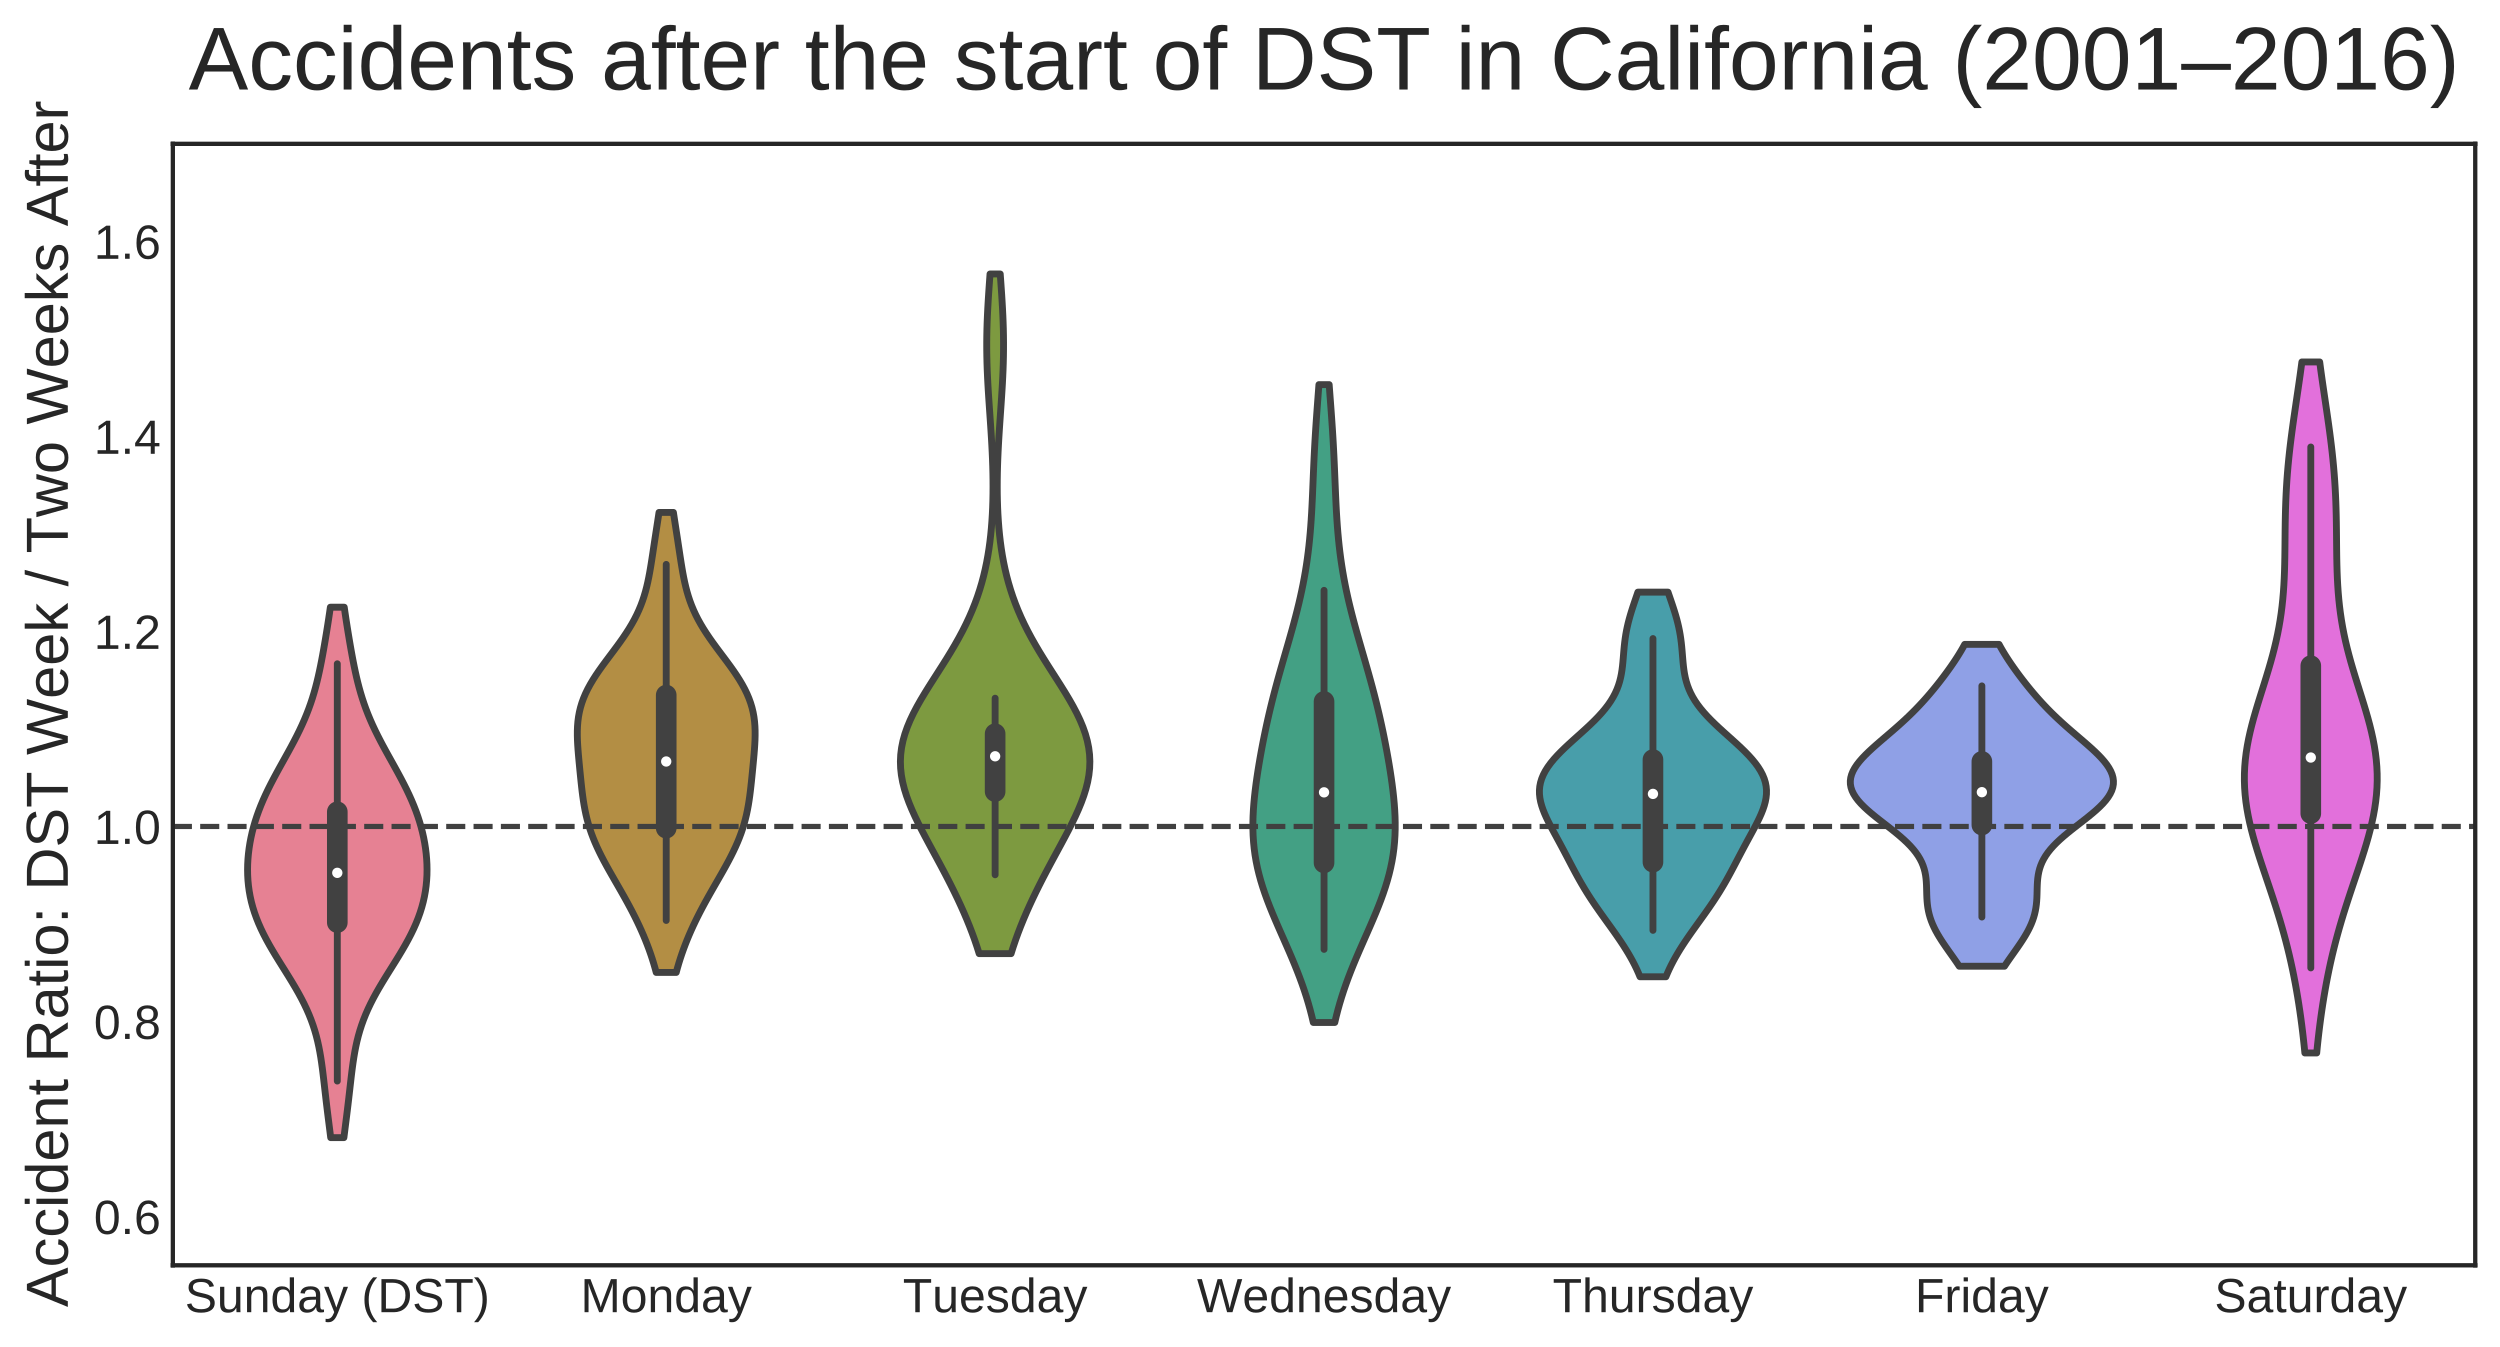 <?xml version="1.0" encoding="utf-8" standalone="no"?>
<!DOCTYPE svg PUBLIC "-//W3C//DTD SVG 1.1//EN"
  "http://www.w3.org/Graphics/SVG/1.1/DTD/svg11.dtd">
<!-- Created with matplotlib (http://matplotlib.org/) -->
<svg height="391.737pt" version="1.1" viewBox="0 0 727.068 391.737" width="727.068pt" xmlns="http://www.w3.org/2000/svg" xmlns:xlink="http://www.w3.org/1999/xlink">
 <defs>
  <style type="text/css">
*{stroke-linecap:butt;stroke-linejoin:round;}
  </style>
 </defs>
 <g id="figure_1">
  <g id="patch_1">
   <path d="M 0 391.737 
L 727.068 391.737 
L 727.068 0 
L 0 0 
z
" style="fill:#ffffff;"/>
  </g>
  <g id="axes_1">
   <g id="patch_2">
    <path d="M 50.268 367.987 
L 719.868 367.987 
L 719.868 41.827 
L 50.268 41.827 
z
" style="fill:#ffffff;"/>
   </g>
   <g id="matplotlib.axis_1">
    <g id="xtick_1">
     <g id="text_1">
      <!-- Sunday (DST) -->
      <defs>
       <path d="M 62.109 19 
Q 62.109 14.656 60.422 10.984 
Q 58.734 7.328 55.219 4.656 
Q 51.703 2 46.359 0.5 
Q 41.016 -0.984 33.688 -0.984 
Q 20.844 -0.984 13.672 3.516 
Q 6.5 8.016 4.547 16.5 
L 13.578 18.312 
Q 14.266 15.625 15.672 13.422 
Q 17.094 11.234 19.5 9.641 
Q 21.922 8.062 25.484 7.172 
Q 29.047 6.297 34.031 6.297 
Q 38.188 6.297 41.656 7 
Q 45.125 7.719 47.609 9.172 
Q 50.094 10.641 51.484 12.953 
Q 52.875 15.281 52.875 18.5 
Q 52.875 21.875 51.344 23.969 
Q 49.812 26.078 47.016 27.438 
Q 44.234 28.812 40.375 29.734 
Q 36.531 30.672 31.844 31.734 
Q 28.953 32.375 26.047 33.125 
Q 23.141 33.891 20.484 34.938 
Q 17.828 35.984 15.484 37.391 
Q 13.141 38.812 11.422 40.797 
Q 9.719 42.781 8.734 45.391 
Q 7.766 48 7.766 51.422 
Q 7.766 56.297 9.734 59.781 
Q 11.719 63.281 15.234 65.531 
Q 18.75 67.781 23.531 68.797 
Q 28.328 69.828 33.891 69.828 
Q 40.281 69.828 44.812 68.828 
Q 49.359 67.828 52.484 65.812 
Q 55.609 63.812 57.484 60.859 
Q 59.375 57.906 60.5 54 
L 51.312 52.391 
Q 50.641 54.891 49.344 56.844 
Q 48.047 58.797 45.938 60.109 
Q 43.844 61.422 40.844 62.109 
Q 37.844 62.797 33.797 62.797 
Q 29 62.797 25.75 61.938 
Q 22.516 61.078 20.531 59.609 
Q 18.562 58.156 17.703 56.172 
Q 16.844 54.203 16.844 51.906 
Q 16.844 48.828 18.375 46.844 
Q 19.922 44.875 22.562 43.547 
Q 25.203 42.234 28.656 41.359 
Q 32.125 40.484 36.031 39.594 
Q 39.203 38.875 42.359 38.109 
Q 45.516 37.359 48.391 36.297 
Q 51.266 35.25 53.781 33.828 
Q 56.297 32.422 58.156 30.375 
Q 60.016 28.328 61.062 25.531 
Q 62.109 22.75 62.109 19 
z
" id="LiberationSans-53"/>
       <path d="M 15.328 52.828 
L 15.328 19.344 
Q 15.328 15.484 15.891 12.891 
Q 16.453 10.297 17.719 8.703 
Q 19 7.125 21.062 6.469 
Q 23.141 5.812 26.219 5.812 
Q 29.344 5.812 31.859 6.906 
Q 34.375 8.016 36.156 10.078 
Q 37.938 12.156 38.906 15.203 
Q 39.891 18.266 39.891 22.219 
L 39.891 52.828 
L 48.688 52.828 
L 48.688 11.281 
Q 48.688 9.625 48.703 7.781 
Q 48.734 5.953 48.781 4.312 
Q 48.828 2.688 48.875 1.516 
Q 48.922 0.344 48.969 0 
L 40.672 0 
Q 40.625 0.25 40.578 1.312 
Q 40.531 2.391 40.453 3.781 
Q 40.375 5.172 40.328 6.609 
Q 40.281 8.062 40.281 9.031 
L 40.141 9.031 
Q 38.875 6.734 37.359 4.875 
Q 35.844 3.031 33.844 1.734 
Q 31.844 0.438 29.25 -0.266 
Q 26.656 -0.984 23.25 -0.984 
Q 18.844 -0.984 15.672 0.094 
Q 12.5 1.172 10.453 3.422 
Q 8.406 5.672 7.453 9.188 
Q 6.5 12.703 6.5 17.625 
L 6.5 52.828 
z
" id="LiberationSans-75"/>
       <path d="M 40.281 0 
L 40.281 33.5 
Q 40.281 37.359 39.719 39.938 
Q 39.156 42.531 37.891 44.109 
Q 36.625 45.703 34.547 46.359 
Q 32.469 47.016 29.391 47.016 
Q 26.266 47.016 23.75 45.922 
Q 21.234 44.828 19.453 42.75 
Q 17.672 40.672 16.688 37.625 
Q 15.719 34.578 15.719 30.609 
L 15.719 0 
L 6.938 0 
L 6.938 41.547 
Q 6.938 43.219 6.906 45.047 
Q 6.891 46.875 6.828 48.5 
Q 6.781 50.141 6.734 51.312 
Q 6.688 52.484 6.641 52.828 
L 14.938 52.828 
Q 14.984 52.594 15.031 51.516 
Q 15.094 50.438 15.156 49.047 
Q 15.234 47.656 15.281 46.219 
Q 15.328 44.781 15.328 43.797 
L 15.484 43.797 
Q 16.75 46.094 18.266 47.953 
Q 19.781 49.812 21.781 51.094 
Q 23.781 52.391 26.359 53.094 
Q 28.953 53.812 32.375 53.812 
Q 36.766 53.812 39.938 52.734 
Q 43.109 51.656 45.156 49.406 
Q 47.219 47.172 48.172 43.625 
Q 49.125 40.094 49.125 35.203 
L 49.125 0 
z
" id="LiberationSans-6e"/>
       <path d="M 40.094 8.5 
Q 37.641 3.422 33.609 1.219 
Q 29.594 -0.984 23.641 -0.984 
Q 13.625 -0.984 8.906 5.75 
Q 4.203 12.5 4.203 26.172 
Q 4.203 53.812 23.641 53.812 
Q 29.641 53.812 33.641 51.609 
Q 37.641 49.422 40.094 44.625 
L 40.188 44.625 
Q 40.188 45.125 40.156 46.172 
Q 40.141 47.219 40.109 48.359 
Q 40.094 49.516 40.094 50.531 
Q 40.094 51.562 40.094 52 
L 40.094 72.469 
L 48.875 72.469 
L 48.875 10.891 
Q 48.875 8.984 48.891 7.219 
Q 48.922 5.469 48.969 4 
Q 49.031 2.547 49.078 1.484 
Q 49.125 0.438 49.172 0 
L 40.766 0 
Q 40.672 0.484 40.594 1.391 
Q 40.531 2.297 40.453 3.469 
Q 40.375 4.641 40.328 5.938 
Q 40.281 7.234 40.281 8.5 
z
M 13.422 26.469 
Q 13.422 21 14.109 17.094 
Q 14.797 13.188 16.312 10.672 
Q 17.828 8.156 20.172 6.984 
Q 22.516 5.812 25.875 5.812 
Q 29.344 5.812 32 6.938 
Q 34.672 8.062 36.453 10.578 
Q 38.234 13.094 39.156 17.141 
Q 40.094 21.188 40.094 27.047 
Q 40.094 32.672 39.156 36.547 
Q 38.234 40.438 36.422 42.828 
Q 34.625 45.219 32 46.266 
Q 29.391 47.312 25.984 47.312 
Q 22.75 47.312 20.406 46.188 
Q 18.062 45.062 16.5 42.578 
Q 14.938 40.094 14.172 36.109 
Q 13.422 32.125 13.422 26.469 
z
" id="LiberationSans-64"/>
       <path d="M 20.219 -0.984 
Q 12.25 -0.984 8.25 3.219 
Q 4.25 7.422 4.25 14.75 
Q 4.25 19.969 6.219 23.312 
Q 8.203 26.656 11.391 28.562 
Q 14.594 30.469 18.688 31.203 
Q 22.797 31.938 27.047 32.031 
L 38.922 32.234 
L 38.922 35.109 
Q 38.922 38.375 38.234 40.672 
Q 37.547 42.969 36.125 44.375 
Q 34.719 45.797 32.594 46.453 
Q 30.469 47.125 27.594 47.125 
Q 25.047 47.125 23 46.75 
Q 20.953 46.391 19.438 45.438 
Q 17.922 44.484 16.984 42.844 
Q 16.062 41.219 15.766 38.719 
L 6.594 39.547 
Q 7.078 42.672 8.438 45.281 
Q 9.812 47.906 12.328 49.797 
Q 14.844 51.703 18.625 52.75 
Q 22.406 53.812 27.781 53.812 
Q 37.75 53.812 42.766 49.234 
Q 47.797 44.672 47.797 36.031 
L 47.797 13.281 
Q 47.797 9.375 48.828 7.391 
Q 49.859 5.422 52.734 5.422 
Q 53.469 5.422 54.203 5.516 
Q 54.938 5.609 55.609 5.766 
L 55.609 0.297 
Q 53.953 -0.094 52.312 -0.281 
Q 50.688 -0.484 48.828 -0.484 
Q 46.344 -0.484 44.562 0.172 
Q 42.781 0.828 41.656 2.172 
Q 40.531 3.516 39.938 5.484 
Q 39.359 7.469 39.203 10.109 
L 38.922 10.109 
Q 37.5 7.562 35.812 5.516 
Q 34.125 3.469 31.875 2.031 
Q 29.641 0.594 26.781 -0.188 
Q 23.922 -0.984 20.219 -0.984 
z
M 22.219 5.609 
Q 26.422 5.609 29.562 7.141 
Q 32.719 8.688 34.781 11.078 
Q 36.859 13.484 37.891 16.312 
Q 38.922 19.141 38.922 21.734 
L 38.922 26.078 
L 29.297 25.875 
Q 26.078 25.828 23.172 25.406 
Q 20.266 25 18.062 23.781 
Q 15.875 22.562 14.578 20.359 
Q 13.281 18.172 13.281 14.594 
Q 13.281 10.297 15.594 7.953 
Q 17.922 5.609 22.219 5.609 
z
" id="LiberationSans-61"/>
       <path d="M 29.5 0 
Q 27.641 -4.781 25.703 -8.609 
Q 23.781 -12.453 21.391 -15.156 
Q 19 -17.875 16.062 -19.312 
Q 13.141 -20.75 9.328 -20.75 
Q 7.672 -20.75 6.25 -20.656 
Q 4.828 -20.562 3.266 -20.219 
L 3.266 -13.625 
Q 4.203 -13.766 5.375 -13.844 
Q 6.547 -13.922 7.375 -13.922 
Q 11.234 -13.922 14.547 -11.031 
Q 17.875 -8.156 20.359 -1.859 
L 21.188 0.25 
L 0.25 52.828 
L 9.625 52.828 
L 20.75 23.641 
Q 21.234 22.312 21.984 20.109 
Q 22.75 17.922 23.5 15.719 
Q 24.266 13.531 24.844 11.766 
Q 25.438 10.016 25.531 9.578 
Q 25.688 10.109 26.25 11.688 
Q 26.812 13.281 27.516 15.234 
Q 28.219 17.188 28.953 19.188 
Q 29.688 21.188 30.172 22.656 
L 40.531 52.828 
L 49.812 52.828 
z
" id="LiberationSans-79"/>
       <path id="LiberationSans-20"/>
       <path d="M 6.203 25.984 
Q 6.203 32.766 7.219 38.969 
Q 8.25 45.172 10.438 50.875 
Q 12.641 56.594 16.062 61.953 
Q 19.484 67.328 24.219 72.469 
L 32.719 72.469 
Q 28.125 67.328 24.781 61.938 
Q 21.438 56.547 19.281 50.797 
Q 17.141 45.062 16.094 38.859 
Q 15.047 32.672 15.047 25.875 
Q 15.047 19.094 16.094 12.891 
Q 17.141 6.688 19.281 0.922 
Q 21.438 -4.828 24.781 -10.203 
Q 28.125 -15.578 32.719 -20.703 
L 24.219 -20.703 
Q 19.484 -15.578 16.062 -10.203 
Q 12.641 -4.828 10.438 0.875 
Q 8.25 6.594 7.219 12.766 
Q 6.203 18.953 6.203 25.781 
z
" id="LiberationSans-28"/>
       <path d="M 67.438 35.109 
Q 67.438 26.516 64.844 19.938 
Q 62.25 13.375 57.75 8.953 
Q 53.266 4.547 47.141 2.266 
Q 41.016 0 33.938 0 
L 8.203 0 
L 8.203 68.797 
L 30.953 68.797 
Q 38.922 68.797 45.625 66.812 
Q 52.344 64.844 57.172 60.719 
Q 62.016 56.594 64.719 50.234 
Q 67.438 43.891 67.438 35.109 
z
M 58.062 35.109 
Q 58.062 42.094 56.047 47.047 
Q 54.047 52 50.438 55.172 
Q 46.828 58.344 41.797 59.828 
Q 36.766 61.328 30.766 61.328 
L 17.531 61.328 
L 17.531 7.469 
L 32.859 7.469 
Q 38.281 7.469 42.891 9.219 
Q 47.516 10.984 50.875 14.453 
Q 54.25 17.922 56.156 23.094 
Q 58.062 28.266 58.062 35.109 
z
" id="LiberationSans-44"/>
       <path d="M 35.156 61.188 
L 35.156 0 
L 25.875 0 
L 25.875 61.188 
L 2.25 61.188 
L 2.25 68.797 
L 58.797 68.797 
L 58.797 61.188 
z
" id="LiberationSans-54"/>
       <path d="M 27.094 25.781 
Q 27.094 18.953 26.062 12.766 
Q 25.047 6.594 22.844 0.875 
Q 20.656 -4.828 17.234 -10.203 
Q 13.812 -15.578 9.078 -20.703 
L 0.594 -20.703 
Q 5.172 -15.578 8.516 -10.203 
Q 11.859 -4.828 14 0.922 
Q 16.156 6.688 17.203 12.891 
Q 18.266 19.094 18.266 25.875 
Q 18.266 32.672 17.203 38.859 
Q 16.156 45.062 14 50.797 
Q 11.859 56.547 8.516 61.938 
Q 5.172 67.328 0.594 72.469 
L 9.078 72.469 
Q 13.812 67.328 17.234 61.953 
Q 20.656 56.594 22.844 50.875 
Q 25.047 45.172 26.062 38.969 
Q 27.094 32.766 27.094 25.984 
z
" id="LiberationSans-29"/>
      </defs>
      <g style="fill:#262626;" transform="translate(53.751 381.632)scale(0.14 -0.14)">
       <use xlink:href="#LiberationSans-53"/>
       <use x="66.699" xlink:href="#LiberationSans-75"/>
       <use x="122.314" xlink:href="#LiberationSans-6e"/>
       <use x="177.93" xlink:href="#LiberationSans-64"/>
       <use x="233.545" xlink:href="#LiberationSans-61"/>
       <use x="289.16" xlink:href="#LiberationSans-79"/>
       <use x="339.16" xlink:href="#LiberationSans-20"/>
       <use x="366.943" xlink:href="#LiberationSans-28"/>
       <use x="400.244" xlink:href="#LiberationSans-44"/>
       <use x="472.461" xlink:href="#LiberationSans-53"/>
       <use x="539.16" xlink:href="#LiberationSans-54"/>
       <use x="600.244" xlink:href="#LiberationSans-29"/>
      </g>
     </g>
    </g>
    <g id="xtick_2">
     <g id="text_2">
      <!-- Monday -->
      <defs>
       <path d="M 66.703 0 
L 66.703 45.906 
Q 66.703 48.391 66.75 50.969 
Q 66.797 53.562 66.891 55.719 
Q 67 58.203 67.141 60.547 
Q 66.453 58.062 65.719 55.609 
Q 65.094 53.516 64.328 51.141 
Q 63.578 48.781 62.844 46.875 
L 45.062 0 
L 38.531 0 
L 20.516 46.875 
Q 20.219 47.609 19.891 48.578 
Q 19.578 49.562 19.203 50.656 
Q 18.844 51.766 18.469 52.906 
Q 18.109 54.047 17.781 55.172 
Q 16.938 57.766 16.156 60.547 
Q 16.219 57.812 16.312 55.125 
Q 16.406 52.828 16.453 50.312 
Q 16.5 47.797 16.5 45.906 
L 16.5 0 
L 8.203 0 
L 8.203 68.797 
L 20.453 68.797 
L 38.766 21.094 
Q 39.109 20.125 39.594 18.578 
Q 40.094 17.047 40.531 15.422 
Q 40.969 13.812 41.328 12.375 
Q 41.703 10.938 41.844 10.156 
Q 42 10.938 42.391 12.406 
Q 42.781 13.875 43.281 15.484 
Q 43.797 17.094 44.281 18.609 
Q 44.781 20.125 45.172 21.094 
L 63.141 68.797 
L 75.094 68.797 
L 75.094 0 
z
" id="LiberationSans-4d"/>
       <path d="M 51.422 26.469 
Q 51.422 12.594 45.312 5.797 
Q 39.203 -0.984 27.594 -0.984 
Q 22.078 -0.984 17.719 0.672 
Q 13.375 2.344 10.375 5.766 
Q 7.375 9.188 5.781 14.328 
Q 4.203 19.484 4.203 26.469 
Q 4.203 53.812 27.875 53.812 
Q 34.031 53.812 38.5 52.094 
Q 42.969 50.391 45.828 46.969 
Q 48.688 43.562 50.047 38.422 
Q 51.422 33.297 51.422 26.469 
z
M 42.188 26.469 
Q 42.188 32.625 41.234 36.625 
Q 40.281 40.625 38.453 43.016 
Q 36.625 45.406 33.984 46.359 
Q 31.344 47.312 28.031 47.312 
Q 24.656 47.312 21.938 46.312 
Q 19.234 45.312 17.328 42.891 
Q 15.438 40.484 14.422 36.469 
Q 13.422 32.469 13.422 26.469 
Q 13.422 20.312 14.5 16.281 
Q 15.578 12.25 17.453 9.859 
Q 19.344 7.469 21.906 6.484 
Q 24.469 5.516 27.484 5.516 
Q 30.859 5.516 33.594 6.469 
Q 36.328 7.422 38.234 9.812 
Q 40.141 12.203 41.156 16.25 
Q 42.188 20.312 42.188 26.469 
z
" id="LiberationSans-6f"/>
      </defs>
      <g style="fill:#262626;" transform="translate(168.853 381.632)scale(0.14 -0.14)">
       <use xlink:href="#LiberationSans-4d"/>
       <use x="83.301" xlink:href="#LiberationSans-6f"/>
       <use x="138.916" xlink:href="#LiberationSans-6e"/>
       <use x="194.531" xlink:href="#LiberationSans-64"/>
       <use x="250.146" xlink:href="#LiberationSans-61"/>
       <use x="305.762" xlink:href="#LiberationSans-79"/>
      </g>
     </g>
    </g>
    <g id="xtick_3">
     <g id="text_3">
      <!-- Tuesday -->
      <defs>
       <path d="M 13.484 24.562 
Q 13.484 20.406 14.328 16.906 
Q 15.188 13.422 16.969 10.906 
Q 18.75 8.406 21.531 7 
Q 24.312 5.609 28.219 5.609 
Q 33.938 5.609 37.375 7.906 
Q 40.828 10.203 42.047 13.719 
L 49.75 11.531 
Q 48.922 9.328 47.438 7.109 
Q 45.953 4.891 43.453 3.094 
Q 40.969 1.312 37.234 0.156 
Q 33.5 -0.984 28.219 -0.984 
Q 16.5 -0.984 10.375 6 
Q 4.25 12.984 4.25 26.766 
Q 4.25 34.188 6.094 39.328 
Q 7.953 44.484 11.172 47.703 
Q 14.406 50.922 18.703 52.359 
Q 23 53.812 27.875 53.812 
Q 34.516 53.812 38.984 51.656 
Q 43.453 49.516 46.156 45.719 
Q 48.875 41.938 50.016 36.812 
Q 51.172 31.688 51.172 25.734 
L 51.172 24.562 
z
M 42.094 31.297 
Q 41.359 39.656 37.844 43.484 
Q 34.328 47.312 27.734 47.312 
Q 25.531 47.312 23.109 46.609 
Q 20.703 45.906 18.656 44.094 
Q 16.609 42.281 15.188 39.172 
Q 13.766 36.078 13.578 31.297 
z
" id="LiberationSans-65"/>
       <path d="M 46.391 14.594 
Q 46.391 10.891 44.938 7.984 
Q 43.5 5.078 40.766 3.094 
Q 38.031 1.125 34.047 0.062 
Q 30.078 -0.984 24.953 -0.984 
Q 20.359 -0.984 16.672 -0.266 
Q 12.984 0.438 10.203 2 
Q 7.422 3.562 5.531 6.125 
Q 3.656 8.688 2.781 12.406 
L 10.547 13.922 
Q 11.672 9.672 15.188 7.688 
Q 18.703 5.719 24.953 5.719 
Q 27.781 5.719 30.141 6.109 
Q 32.516 6.5 34.219 7.453 
Q 35.938 8.406 36.891 9.984 
Q 37.844 11.578 37.844 13.922 
Q 37.844 16.312 36.719 17.844 
Q 35.594 19.391 33.594 20.406 
Q 31.594 21.438 28.734 22.188 
Q 25.875 22.953 22.469 23.875 
Q 19.281 24.703 16.156 25.734 
Q 13.031 26.766 10.516 28.438 
Q 8.016 30.125 6.453 32.609 
Q 4.891 35.109 4.891 38.875 
Q 4.891 46.094 10.031 49.875 
Q 15.188 53.656 25.047 53.656 
Q 33.797 53.656 38.938 50.578 
Q 44.094 47.516 45.453 40.719 
L 37.547 39.75 
Q 37.109 41.797 35.938 43.188 
Q 34.766 44.578 33.109 45.438 
Q 31.453 46.297 29.375 46.656 
Q 27.297 47.016 25.047 47.016 
Q 19.094 47.016 16.25 45.203 
Q 13.422 43.406 13.422 39.75 
Q 13.422 37.594 14.469 36.203 
Q 15.531 34.812 17.406 33.859 
Q 19.281 32.906 21.922 32.203 
Q 24.562 31.5 27.734 30.719 
Q 29.828 30.172 32.031 29.562 
Q 34.234 28.953 36.297 28.094 
Q 38.375 27.25 40.203 26.094 
Q 42.047 24.953 43.406 23.344 
Q 44.781 21.734 45.578 19.578 
Q 46.391 17.438 46.391 14.594 
z
" id="LiberationSans-73"/>
      </defs>
      <g style="fill:#262626;" transform="translate(262.568 381.632)scale(0.14 -0.14)">
       <use xlink:href="#LiberationSans-54"/>
       <use x="61.037" xlink:href="#LiberationSans-75"/>
       <use x="116.652" xlink:href="#LiberationSans-65"/>
       <use x="172.268" xlink:href="#LiberationSans-73"/>
       <use x="222.268" xlink:href="#LiberationSans-64"/>
       <use x="277.883" xlink:href="#LiberationSans-61"/>
       <use x="333.498" xlink:href="#LiberationSans-79"/>
      </g>
     </g>
    </g>
    <g id="xtick_4">
     <g id="text_4">
      <!-- Wednesday -->
      <defs>
       <path d="M 73.781 0 
L 62.641 0 
L 50.734 43.703 
Q 50.203 45.562 49.578 48.094 
Q 48.969 50.641 48.484 52.938 
Q 47.906 55.609 47.312 58.406 
Q 46.688 55.562 46.094 52.875 
Q 45.562 50.531 44.969 48.047 
Q 44.391 45.562 43.844 43.703 
L 31.844 0 
L 20.703 0 
L 0.438 68.797 
L 10.156 68.797 
L 22.516 25.094 
Q 23.344 22.016 24.094 18.984 
Q 24.859 15.969 25.391 13.578 
Q 26.031 10.75 26.562 8.203 
Q 27.297 11.578 28.078 14.844 
Q 28.422 16.219 28.766 17.719 
Q 29.109 19.234 29.469 20.703 
Q 29.828 22.172 30.188 23.516 
Q 30.562 24.859 30.859 25.984 
L 42.828 68.797 
L 51.766 68.797 
L 63.719 25.984 
Q 64.016 24.859 64.375 23.516 
Q 64.75 22.172 65.109 20.719 
Q 65.484 19.281 65.812 17.766 
Q 66.156 16.266 66.5 14.891 
Q 67.281 11.625 68.016 8.203 
Q 68.062 8.203 68.453 9.891 
Q 68.844 11.578 69.422 14.109 
Q 70.016 16.656 70.719 19.609 
Q 71.438 22.562 72.172 25.094 
L 84.328 68.797 
L 94.047 68.797 
z
" id="LiberationSans-57"/>
      </defs>
      <g style="fill:#262626;" transform="translate(348.106 381.632)scale(0.14 -0.14)">
       <use xlink:href="#LiberationSans-57"/>
       <use x="94.369" xlink:href="#LiberationSans-65"/>
       <use x="149.984" xlink:href="#LiberationSans-64"/>
       <use x="205.6" xlink:href="#LiberationSans-6e"/>
       <use x="261.215" xlink:href="#LiberationSans-65"/>
       <use x="316.83" xlink:href="#LiberationSans-73"/>
       <use x="366.83" xlink:href="#LiberationSans-64"/>
       <use x="422.445" xlink:href="#LiberationSans-61"/>
       <use x="478.061" xlink:href="#LiberationSans-79"/>
      </g>
     </g>
    </g>
    <g id="xtick_5">
     <g id="text_5">
      <!-- Thursday -->
      <defs>
       <path d="M 15.484 43.797 
Q 16.938 46.484 18.641 48.359 
Q 20.359 50.25 22.406 51.469 
Q 24.469 52.688 26.906 53.25 
Q 29.344 53.812 32.375 53.812 
Q 37.453 53.812 40.703 52.438 
Q 43.953 51.078 45.828 48.609 
Q 47.703 46.141 48.406 42.719 
Q 49.125 39.312 49.125 35.203 
L 49.125 0 
L 40.281 0 
L 40.281 33.5 
Q 40.281 36.859 39.859 39.391 
Q 39.453 41.938 38.281 43.625 
Q 37.109 45.312 34.953 46.156 
Q 32.812 47.016 29.391 47.016 
Q 26.266 47.016 23.75 45.891 
Q 21.234 44.781 19.453 42.719 
Q 17.672 40.672 16.688 37.734 
Q 15.719 34.812 15.719 31.156 
L 15.719 0 
L 6.938 0 
L 6.938 72.469 
L 15.719 72.469 
L 15.719 53.609 
Q 15.719 52 15.672 50.391 
Q 15.625 48.781 15.547 47.406 
Q 15.484 46.047 15.422 45.094 
Q 15.375 44.141 15.328 43.797 
z
" id="LiberationSans-68"/>
       <path d="M 6.938 0 
L 6.938 40.531 
Q 6.938 42.188 6.906 43.922 
Q 6.891 45.656 6.828 47.266 
Q 6.781 48.875 6.734 50.281 
Q 6.688 51.703 6.641 52.828 
L 14.938 52.828 
Q 14.984 51.703 15.062 50.266 
Q 15.141 48.828 15.203 47.312 
Q 15.281 45.797 15.297 44.406 
Q 15.328 43.016 15.328 42.047 
L 15.531 42.047 
Q 16.453 45.062 17.5 47.281 
Q 18.562 49.516 19.969 50.953 
Q 21.391 52.391 23.344 53.094 
Q 25.297 53.812 28.078 53.812 
Q 29.156 53.812 30.125 53.641 
Q 31.109 53.469 31.641 53.328 
L 31.641 45.266 
Q 30.766 45.516 29.594 45.625 
Q 28.422 45.75 26.953 45.75 
Q 23.922 45.75 21.797 44.375 
Q 19.672 43.016 18.328 40.594 
Q 17 38.188 16.359 34.844 
Q 15.719 31.5 15.719 27.547 
L 15.719 0 
z
" id="LiberationSans-72"/>
      </defs>
      <g style="fill:#262626;" transform="translate(451.548 381.632)scale(0.14 -0.14)">
       <use xlink:href="#LiberationSans-54"/>
       <use x="61.084" xlink:href="#LiberationSans-68"/>
       <use x="116.699" xlink:href="#LiberationSans-75"/>
       <use x="172.314" xlink:href="#LiberationSans-72"/>
       <use x="205.615" xlink:href="#LiberationSans-73"/>
       <use x="255.615" xlink:href="#LiberationSans-64"/>
       <use x="311.23" xlink:href="#LiberationSans-61"/>
       <use x="366.846" xlink:href="#LiberationSans-79"/>
      </g>
     </g>
    </g>
    <g id="xtick_6">
     <g id="text_6">
      <!-- Friday -->
      <defs>
       <path d="M 17.531 61.188 
L 17.531 35.594 
L 55.906 35.594 
L 55.906 27.875 
L 17.531 27.875 
L 17.531 0 
L 8.203 0 
L 8.203 68.797 
L 57.078 68.797 
L 57.078 61.188 
z
" id="LiberationSans-46"/>
       <path d="M 6.688 64.062 
L 6.688 72.469 
L 15.484 72.469 
L 15.484 64.062 
z
M 6.688 0 
L 6.688 52.828 
L 15.484 52.828 
L 15.484 0 
z
" id="LiberationSans-69"/>
      </defs>
      <g style="fill:#262626;" transform="translate(556.936 381.632)scale(0.14 -0.14)">
       <use xlink:href="#LiberationSans-46"/>
       <use x="61.084" xlink:href="#LiberationSans-72"/>
       <use x="94.385" xlink:href="#LiberationSans-69"/>
       <use x="116.602" xlink:href="#LiberationSans-64"/>
       <use x="172.217" xlink:href="#LiberationSans-61"/>
       <use x="227.832" xlink:href="#LiberationSans-79"/>
      </g>
     </g>
    </g>
    <g id="xtick_7">
     <g id="text_7">
      <!-- Saturday -->
      <defs>
       <path d="M 27.047 0.391 
Q 25.047 -0.141 22.969 -0.453 
Q 20.906 -0.781 18.172 -0.781 
Q 7.625 -0.781 7.625 11.188 
L 7.625 46.438 
L 1.516 46.438 
L 1.516 52.828 
L 7.953 52.828 
L 10.547 64.656 
L 16.406 64.656 
L 16.406 52.828 
L 26.172 52.828 
L 26.172 46.438 
L 16.406 46.438 
L 16.406 13.094 
Q 16.406 9.281 17.641 7.734 
Q 18.891 6.203 21.969 6.203 
Q 23.25 6.203 24.438 6.391 
Q 25.641 6.594 27.047 6.891 
z
" id="LiberationSans-74"/>
      </defs>
      <g style="fill:#262626;" transform="translate(644.024 381.632)scale(0.14 -0.14)">
       <use xlink:href="#LiberationSans-53"/>
       <use x="66.699" xlink:href="#LiberationSans-61"/>
       <use x="122.314" xlink:href="#LiberationSans-74"/>
       <use x="150.098" xlink:href="#LiberationSans-75"/>
       <use x="205.713" xlink:href="#LiberationSans-72"/>
       <use x="239.014" xlink:href="#LiberationSans-64"/>
       <use x="294.629" xlink:href="#LiberationSans-61"/>
       <use x="350.244" xlink:href="#LiberationSans-79"/>
      </g>
     </g>
    </g>
   </g>
   <g id="matplotlib.axis_2">
    <g id="ytick_1">
     <g id="text_8">
      <!-- 0.6 -->
      <defs>
       <path d="M 51.703 34.422 
Q 51.703 24.516 49.828 17.75 
Q 47.953 10.984 44.703 6.812 
Q 41.453 2.641 37.062 0.828 
Q 32.672 -0.984 27.688 -0.984 
Q 22.656 -0.984 18.312 0.828 
Q 13.969 2.641 10.766 6.781 
Q 7.562 10.938 5.734 17.703 
Q 3.906 24.469 3.906 34.422 
Q 3.906 44.828 5.734 51.641 
Q 7.562 58.453 10.781 62.5 
Q 14.016 66.547 18.406 68.188 
Q 22.797 69.828 27.984 69.828 
Q 32.906 69.828 37.219 68.188 
Q 41.547 66.547 44.766 62.5 
Q 48 58.453 49.844 51.641 
Q 51.703 44.828 51.703 34.422 
z
M 42.781 34.422 
Q 42.781 42.625 41.797 48.062 
Q 40.828 53.516 38.922 56.766 
Q 37.016 60.016 34.25 61.359 
Q 31.5 62.703 27.984 62.703 
Q 24.266 62.703 21.438 61.328 
Q 18.609 59.969 16.672 56.719 
Q 14.75 53.469 13.766 48.016 
Q 12.797 42.578 12.797 34.422 
Q 12.797 26.516 13.797 21.094 
Q 14.797 15.672 16.719 12.375 
Q 18.656 9.078 21.438 7.641 
Q 24.219 6.203 27.781 6.203 
Q 31.25 6.203 34.031 7.641 
Q 36.812 9.078 38.734 12.375 
Q 40.672 15.672 41.719 21.094 
Q 42.781 26.516 42.781 34.422 
z
" id="LiberationSans-30"/>
       <path d="M 9.125 0 
L 9.125 10.688 
L 18.656 10.688 
L 18.656 0 
z
" id="LiberationSans-2e"/>
       <path d="M 51.219 22.516 
Q 51.219 17.328 49.781 13 
Q 48.344 8.688 45.531 5.578 
Q 42.719 2.484 38.562 0.75 
Q 34.422 -0.984 29 -0.984 
Q 23 -0.984 18.5 1.312 
Q 14.016 3.609 11.031 7.922 
Q 8.062 12.25 6.562 18.531 
Q 5.078 24.812 5.078 32.812 
Q 5.078 42 6.766 48.922 
Q 8.453 55.859 11.625 60.5 
Q 14.797 65.141 19.359 67.484 
Q 23.922 69.828 29.688 69.828 
Q 33.203 69.828 36.281 69.094 
Q 39.359 68.359 41.875 66.719 
Q 44.391 65.094 46.281 62.406 
Q 48.188 59.719 49.312 55.812 
L 40.922 54.297 
Q 39.547 58.734 36.547 60.719 
Q 33.547 62.703 29.594 62.703 
Q 25.984 62.703 23.047 60.984 
Q 20.125 59.281 18.062 55.875 
Q 16.016 52.484 14.906 47.359 
Q 13.812 42.234 13.812 35.406 
Q 16.219 39.844 20.562 42.156 
Q 24.906 44.484 30.516 44.484 
Q 35.203 44.484 39.016 42.969 
Q 42.828 41.453 45.531 38.594 
Q 48.25 35.75 49.734 31.672 
Q 51.219 27.594 51.219 22.516 
z
M 42.281 22.125 
Q 42.281 25.688 41.406 28.562 
Q 40.531 31.453 38.766 33.469 
Q 37.016 35.5 34.422 36.594 
Q 31.844 37.703 28.422 37.703 
Q 26.031 37.703 23.578 36.984 
Q 21.141 36.281 19.156 34.688 
Q 17.188 33.109 15.938 30.516 
Q 14.703 27.938 14.703 24.219 
Q 14.703 20.406 15.672 17.109 
Q 16.656 13.812 18.484 11.375 
Q 20.312 8.938 22.891 7.516 
Q 25.484 6.109 28.719 6.109 
Q 31.891 6.109 34.406 7.203 
Q 36.922 8.297 38.672 10.375 
Q 40.438 12.453 41.359 15.422 
Q 42.281 18.406 42.281 22.125 
z
" id="LiberationSans-36"/>
      </defs>
      <g style="fill:#262626;" transform="translate(27.308 358.879)scale(0.14 -0.14)">
       <use xlink:href="#LiberationSans-30"/>
       <use x="55.615" xlink:href="#LiberationSans-2e"/>
       <use x="83.398" xlink:href="#LiberationSans-36"/>
      </g>
     </g>
    </g>
    <g id="ytick_2">
     <g id="text_9">
      <!-- 0.8 -->
      <defs>
       <path d="M 51.266 19.188 
Q 51.266 14.797 49.875 11.109 
Q 48.484 7.422 45.625 4.734 
Q 42.781 2.047 38.328 0.531 
Q 33.891 -0.984 27.828 -0.984 
Q 21.781 -0.984 17.359 0.531 
Q 12.938 2.047 10.031 4.703 
Q 7.125 7.375 5.734 11.062 
Q 4.344 14.75 4.344 19.094 
Q 4.344 22.859 5.484 25.781 
Q 6.641 28.719 8.562 30.828 
Q 10.5 32.953 12.969 34.25 
Q 15.438 35.547 18.062 35.984 
L 18.062 36.188 
Q 15.188 36.859 12.906 38.375 
Q 10.641 39.891 9.094 42.016 
Q 7.562 44.141 6.75 46.719 
Q 5.953 49.312 5.953 52.203 
Q 5.953 55.812 7.344 59 
Q 8.734 62.203 11.469 64.625 
Q 14.203 67.047 18.25 68.438 
Q 22.312 69.828 27.641 69.828 
Q 33.25 69.828 37.375 68.406 
Q 41.5 67 44.203 64.578 
Q 46.922 62.156 48.234 58.938 
Q 49.562 55.719 49.562 52.094 
Q 49.562 49.266 48.75 46.672 
Q 47.953 44.094 46.406 41.969 
Q 44.875 39.844 42.594 38.344 
Q 40.328 36.859 37.359 36.281 
L 37.359 36.078 
Q 40.328 35.594 42.859 34.297 
Q 45.406 33.016 47.266 30.891 
Q 49.125 28.766 50.188 25.828 
Q 51.266 22.906 51.266 19.188 
z
M 40.438 51.609 
Q 40.438 54.203 39.766 56.344 
Q 39.109 58.5 37.594 60.031 
Q 36.078 61.578 33.641 62.422 
Q 31.203 63.281 27.641 63.281 
Q 24.172 63.281 21.781 62.422 
Q 19.391 61.578 17.844 60.031 
Q 16.312 58.5 15.625 56.344 
Q 14.938 54.203 14.938 51.609 
Q 14.938 49.562 15.469 47.406 
Q 16.016 45.266 17.422 43.5 
Q 18.844 41.75 21.328 40.625 
Q 23.828 39.5 27.734 39.5 
Q 31.891 39.5 34.406 40.625 
Q 36.922 41.75 38.25 43.5 
Q 39.594 45.266 40.016 47.406 
Q 40.438 49.562 40.438 51.609 
z
M 42.141 20.016 
Q 42.141 22.516 41.453 24.828 
Q 40.766 27.156 39.109 28.938 
Q 37.453 30.719 34.641 31.812 
Q 31.844 32.906 27.641 32.906 
Q 23.781 32.906 21.062 31.812 
Q 18.359 30.719 16.672 28.906 
Q 14.984 27.094 14.203 24.719 
Q 13.422 22.359 13.422 19.828 
Q 13.422 16.656 14.203 14.031 
Q 14.984 11.422 16.688 9.547 
Q 18.406 7.672 21.188 6.641 
Q 23.969 5.609 27.938 5.609 
Q 31.938 5.609 34.672 6.641 
Q 37.406 7.672 39.062 9.547 
Q 40.719 11.422 41.422 14.078 
Q 42.141 16.75 42.141 20.016 
z
" id="LiberationSans-38"/>
      </defs>
      <g style="fill:#262626;" transform="translate(27.308 302.155)scale(0.14 -0.14)">
       <use xlink:href="#LiberationSans-30"/>
       <use x="55.615" xlink:href="#LiberationSans-2e"/>
       <use x="83.398" xlink:href="#LiberationSans-38"/>
      </g>
     </g>
    </g>
    <g id="ytick_3">
     <g id="text_10">
      <!-- 1.0 -->
      <defs>
       <path d="M 7.625 0 
L 7.625 7.469 
L 25.141 7.469 
L 25.141 60.406 
L 9.625 49.312 
L 9.625 57.625 
L 25.875 68.797 
L 33.984 68.797 
L 33.984 7.469 
L 50.734 7.469 
L 50.734 0 
z
" id="LiberationSans-31"/>
      </defs>
      <g style="fill:#262626;" transform="translate(27.308 245.432)scale(0.14 -0.14)">
       <use xlink:href="#LiberationSans-31"/>
       <use x="55.615" xlink:href="#LiberationSans-2e"/>
       <use x="83.398" xlink:href="#LiberationSans-30"/>
      </g>
     </g>
    </g>
    <g id="ytick_4">
     <g id="text_11">
      <!-- 1.2 -->
      <defs>
       <path d="M 5.031 0 
L 5.031 6.203 
Q 7.516 11.922 11.109 16.281 
Q 14.703 20.656 18.656 24.188 
Q 22.609 27.734 26.484 30.766 
Q 30.375 33.797 33.5 36.812 
Q 36.625 39.844 38.547 43.156 
Q 40.484 46.484 40.484 50.688 
Q 40.484 53.609 39.594 55.828 
Q 38.719 58.062 37.062 59.562 
Q 35.406 61.078 33.078 61.828 
Q 30.766 62.594 27.938 62.594 
Q 25.297 62.594 22.969 61.859 
Q 20.656 61.141 18.844 59.672 
Q 17.047 58.203 15.891 56.031 
Q 14.75 53.859 14.406 50.984 
L 5.422 51.812 
Q 5.859 55.516 7.469 58.781 
Q 9.078 62.062 11.906 64.531 
Q 14.75 67 18.719 68.406 
Q 22.703 69.828 27.938 69.828 
Q 33.062 69.828 37.062 68.609 
Q 41.062 67.391 43.812 64.984 
Q 46.578 62.594 48.047 59.078 
Q 49.516 55.562 49.516 50.984 
Q 49.516 47.516 48.266 44.391 
Q 47.016 41.266 44.938 38.422 
Q 42.875 35.594 40.141 32.953 
Q 37.406 30.328 34.422 27.812 
Q 31.453 25.297 28.422 22.828 
Q 25.391 20.359 22.719 17.859 
Q 20.062 15.375 17.969 12.812 
Q 15.875 10.25 14.703 7.469 
L 50.594 7.469 
L 50.594 0 
z
" id="LiberationSans-32"/>
      </defs>
      <g style="fill:#262626;" transform="translate(27.308 188.708)scale(0.14 -0.14)">
       <use xlink:href="#LiberationSans-31"/>
       <use x="55.615" xlink:href="#LiberationSans-2e"/>
       <use x="83.398" xlink:href="#LiberationSans-32"/>
      </g>
     </g>
    </g>
    <g id="ytick_5">
     <g id="text_12">
      <!-- 1.4 -->
      <defs>
       <path d="M 43.016 15.578 
L 43.016 0 
L 34.719 0 
L 34.719 15.578 
L 2.297 15.578 
L 2.297 22.406 
L 33.797 68.797 
L 43.016 68.797 
L 43.016 22.516 
L 52.688 22.516 
L 52.688 15.578 
z
M 34.719 58.891 
Q 34.625 58.641 34.234 57.938 
Q 33.844 57.234 33.344 56.344 
Q 32.859 55.469 32.344 54.562 
Q 31.844 53.656 31.453 53.078 
L 13.812 27.094 
Q 13.578 26.703 13.109 26.062 
Q 12.641 25.438 12.156 24.781 
Q 11.672 24.125 11.172 23.484 
Q 10.688 22.859 10.406 22.516 
L 34.719 22.516 
z
" id="LiberationSans-34"/>
      </defs>
      <g style="fill:#262626;" transform="translate(27.308 131.985)scale(0.14 -0.14)">
       <use xlink:href="#LiberationSans-31"/>
       <use x="55.615" xlink:href="#LiberationSans-2e"/>
       <use x="83.398" xlink:href="#LiberationSans-34"/>
      </g>
     </g>
    </g>
    <g id="ytick_6">
     <g id="text_13">
      <!-- 1.6 -->
      <g style="fill:#262626;" transform="translate(27.308 75.261)scale(0.14 -0.14)">
       <use xlink:href="#LiberationSans-31"/>
       <use x="55.615" xlink:href="#LiberationSans-2e"/>
       <use x="83.398" xlink:href="#LiberationSans-36"/>
      </g>
     </g>
    </g>
    <g id="text_14">
     <!-- Accident Ratio: DST Week / Two Weeks After -->
     <defs>
      <path d="M 56.984 0 
L 49.125 20.125 
L 17.781 20.125 
L 9.859 0 
L 0.203 0 
L 28.266 68.797 
L 38.875 68.797 
L 66.5 0 
z
M 37.5 50.094 
Q 36.719 52.047 36 54.047 
Q 35.297 56.062 34.766 57.688 
Q 34.234 59.328 33.859 60.422 
Q 33.5 61.531 33.453 61.766 
Q 33.344 61.531 33 60.406 
Q 32.672 59.281 32.109 57.609 
Q 31.547 55.953 30.828 53.953 
Q 30.125 51.953 29.391 50 
L 20.609 27.391 
L 46.344 27.391 
z
" id="LiberationSans-41"/>
      <path d="M 13.422 26.656 
Q 13.422 22.125 14.078 18.312 
Q 14.75 14.5 16.312 11.734 
Q 17.875 8.984 20.438 7.469 
Q 23 5.953 26.766 5.953 
Q 31.453 5.953 34.594 8.484 
Q 37.75 11.031 38.484 16.312 
L 47.359 15.719 
Q 46.922 12.453 45.453 9.422 
Q 44 6.391 41.484 4.094 
Q 38.969 1.812 35.344 0.406 
Q 31.734 -0.984 27 -0.984 
Q 20.797 -0.984 16.453 1.109 
Q 12.109 3.219 9.391 6.906 
Q 6.688 10.594 5.469 15.594 
Q 4.25 20.609 4.25 26.469 
Q 4.25 31.781 5.125 35.859 
Q 6 39.938 7.594 42.984 
Q 9.188 46.047 11.328 48.125 
Q 13.484 50.203 15.984 51.438 
Q 18.5 52.688 21.281 53.25 
Q 24.078 53.812 26.906 53.812 
Q 31.344 53.812 34.812 52.594 
Q 38.281 51.375 40.797 49.25 
Q 43.312 47.125 44.875 44.234 
Q 46.438 41.359 47.078 38.031 
L 38.031 37.359 
Q 37.359 41.75 34.562 44.328 
Q 31.781 46.922 26.656 46.922 
Q 22.906 46.922 20.391 45.672 
Q 17.875 44.438 16.312 41.922 
Q 14.75 39.406 14.078 35.594 
Q 13.422 31.781 13.422 26.656 
z
" id="LiberationSans-63"/>
      <path d="M 56.844 0 
L 38.969 28.562 
L 17.531 28.562 
L 17.531 0 
L 8.203 0 
L 8.203 68.797 
L 40.578 68.797 
Q 46.438 68.797 50.953 67.453 
Q 55.469 66.109 58.547 63.562 
Q 61.625 61.031 63.234 57.375 
Q 64.844 53.719 64.844 49.125 
Q 64.844 45.844 63.891 42.672 
Q 62.938 39.5 60.891 36.859 
Q 58.844 34.234 55.656 32.328 
Q 52.484 30.422 48.047 29.641 
L 67.578 0 
z
M 55.469 49.031 
Q 55.469 52.156 54.391 54.438 
Q 53.328 56.734 51.266 58.266 
Q 49.219 59.812 46.281 60.562 
Q 43.359 61.328 39.656 61.328 
L 17.531 61.328 
L 17.531 35.938 
L 40.047 35.938 
Q 44.047 35.938 46.969 36.938 
Q 49.906 37.938 51.781 39.688 
Q 53.656 41.453 54.562 43.844 
Q 55.469 46.234 55.469 49.031 
z
" id="LiberationSans-52"/>
      <path d="M 9.125 42.719 
L 9.125 52.828 
L 18.656 52.828 
L 18.656 42.719 
z
M 9.125 0 
L 9.125 10.109 
L 18.656 10.109 
L 18.656 0 
z
" id="LiberationSans-3a"/>
      <path d="M 39.844 0 
L 21.969 24.125 
L 15.531 18.797 
L 15.531 0 
L 6.734 0 
L 6.734 72.469 
L 15.531 72.469 
L 15.531 27.203 
L 38.719 52.828 
L 49.031 52.828 
L 27.594 30.125 
L 50.141 0 
z
" id="LiberationSans-6b"/>
      <path d="M 0 -0.984 
L 20.062 72.469 
L 27.781 72.469 
L 7.906 -0.984 
z
" id="LiberationSans-2f"/>
      <path d="M 57.328 0 
L 47.125 0 
L 38.672 34.078 
Q 38.281 35.406 37.859 37.359 
Q 37.453 39.312 37.062 41.156 
Q 36.578 43.312 36.141 45.609 
Q 35.688 43.406 35.203 41.266 
Q 34.812 39.406 34.344 37.406 
Q 33.891 35.406 33.5 33.891 
L 24.812 0 
L 14.656 0 
L -0.141 52.828 
L 8.547 52.828 
L 17.484 16.938 
Q 17.828 15.828 18.156 14.188 
Q 18.5 12.547 18.844 10.984 
Q 19.188 9.188 19.578 7.281 
Q 19.969 9.125 20.406 10.891 
Q 20.797 12.406 21.188 13.969 
Q 21.578 15.531 21.875 16.547 
L 31.453 52.828 
L 40.875 52.828 
L 50.094 16.547 
Q 50.438 15.281 50.828 13.672 
Q 51.219 12.062 51.562 10.641 
Q 51.953 8.984 52.344 7.281 
Q 52.734 9.125 53.125 10.891 
Q 53.469 12.406 53.828 14.031 
Q 54.203 15.672 54.547 16.938 
L 63.875 52.828 
L 72.469 52.828 
z
" id="LiberationSans-77"/>
      <path d="M 17.625 46.438 
L 17.625 0 
L 8.844 0 
L 8.844 46.438 
L 1.422 46.438 
L 1.422 52.828 
L 8.844 52.828 
L 8.844 58.797 
Q 8.844 61.672 9.375 64.141 
Q 9.906 66.609 11.344 68.438 
Q 12.797 70.266 15.281 71.312 
Q 17.781 72.359 21.734 72.359 
Q 23.297 72.359 24.969 72.219 
Q 26.656 72.078 27.938 71.781 
L 27.938 65.094 
Q 27.094 65.234 26 65.359 
Q 24.906 65.484 24.031 65.484 
Q 22.078 65.484 20.828 64.938 
Q 19.578 64.406 18.875 63.406 
Q 18.172 62.406 17.891 60.938 
Q 17.625 59.469 17.625 57.562 
L 17.625 52.828 
L 27.938 52.828 
L 27.938 46.438 
z
" id="LiberationSans-66"/>
     </defs>
     <g style="fill:#262626;" transform="translate(19.723 380.133)rotate(-90)scale(0.173 -0.173)">
      <use xlink:href="#LiberationSans-41"/>
      <use x="66.699" xlink:href="#LiberationSans-63"/>
      <use x="116.699" xlink:href="#LiberationSans-63"/>
      <use x="166.699" xlink:href="#LiberationSans-69"/>
      <use x="188.916" xlink:href="#LiberationSans-64"/>
      <use x="244.531" xlink:href="#LiberationSans-65"/>
      <use x="300.146" xlink:href="#LiberationSans-6e"/>
      <use x="355.762" xlink:href="#LiberationSans-74"/>
      <use x="383.545" xlink:href="#LiberationSans-20"/>
      <use x="411.328" xlink:href="#LiberationSans-52"/>
      <use x="483.545" xlink:href="#LiberationSans-61"/>
      <use x="539.16" xlink:href="#LiberationSans-74"/>
      <use x="566.943" xlink:href="#LiberationSans-69"/>
      <use x="589.16" xlink:href="#LiberationSans-6f"/>
      <use x="644.775" xlink:href="#LiberationSans-3a"/>
      <use x="672.559" xlink:href="#LiberationSans-20"/>
      <use x="700.342" xlink:href="#LiberationSans-44"/>
      <use x="772.559" xlink:href="#LiberationSans-53"/>
      <use x="839.258" xlink:href="#LiberationSans-54"/>
      <use x="900.326" xlink:href="#LiberationSans-20"/>
      <use x="928.109" xlink:href="#LiberationSans-57"/>
      <use x="1022.479" xlink:href="#LiberationSans-65"/>
      <use x="1078.094" xlink:href="#LiberationSans-65"/>
      <use x="1133.709" xlink:href="#LiberationSans-6b"/>
      <use x="1183.709" xlink:href="#LiberationSans-20"/>
      <use x="1211.492" xlink:href="#LiberationSans-2f"/>
      <use x="1239.275" xlink:href="#LiberationSans-20"/>
      <use x="1267.043" xlink:href="#LiberationSans-54"/>
      <use x="1328.049" xlink:href="#LiberationSans-77"/>
      <use x="1400.266" xlink:href="#LiberationSans-6f"/>
      <use x="1455.881" xlink:href="#LiberationSans-20"/>
      <use x="1483.664" xlink:href="#LiberationSans-57"/>
      <use x="1578.033" xlink:href="#LiberationSans-65"/>
      <use x="1633.648" xlink:href="#LiberationSans-65"/>
      <use x="1689.264" xlink:href="#LiberationSans-6b"/>
      <use x="1739.264" xlink:href="#LiberationSans-73"/>
      <use x="1789.264" xlink:href="#LiberationSans-20"/>
      <use x="1816.969" xlink:href="#LiberationSans-41"/>
      <use x="1883.668" xlink:href="#LiberationSans-66"/>
      <use x="1911.451" xlink:href="#LiberationSans-74"/>
      <use x="1939.234" xlink:href="#LiberationSans-65"/>
      <use x="1994.85" xlink:href="#LiberationSans-72"/>
     </g>
    </g>
   </g>
   <g id="PolyCollection_1">
    <defs>
     <path d="M 100.015 -60.883 
L 96.178 -60.883 
L 95.984 -62.441 
L 95.786 -63.999 
L 95.589 -65.558 
L 95.392 -67.116 
L 95.199 -68.674 
L 95.01 -70.232 
L 94.826 -71.79 
L 94.645 -73.349 
L 94.468 -74.907 
L 94.291 -76.465 
L 94.112 -78.023 
L 93.926 -79.582 
L 93.73 -81.14 
L 93.516 -82.698 
L 93.28 -84.256 
L 93.014 -85.814 
L 92.713 -87.373 
L 92.369 -88.931 
L 91.977 -90.489 
L 91.533 -92.047 
L 91.031 -93.605 
L 90.47 -95.164 
L 89.848 -96.722 
L 89.165 -98.28 
L 88.424 -99.838 
L 87.627 -101.397 
L 86.78 -102.955 
L 85.89 -104.513 
L 84.964 -106.071 
L 84.011 -107.629 
L 83.042 -109.188 
L 82.066 -110.746 
L 81.093 -112.304 
L 80.135 -113.862 
L 79.201 -115.42 
L 78.301 -116.979 
L 77.443 -118.537 
L 76.635 -120.095 
L 75.883 -121.653 
L 75.193 -123.212 
L 74.568 -124.77 
L 74.011 -126.328 
L 73.524 -127.886 
L 73.106 -129.444 
L 72.758 -131.003 
L 72.478 -132.561 
L 72.265 -134.119 
L 72.115 -135.677 
L 72.027 -137.235 
L 71.999 -138.794 
L 72.028 -140.352 
L 72.113 -141.91 
L 72.252 -143.468 
L 72.445 -145.027 
L 72.689 -146.585 
L 72.987 -148.143 
L 73.336 -149.701 
L 73.738 -151.259 
L 74.193 -152.818 
L 74.699 -154.376 
L 75.257 -155.934 
L 75.865 -157.492 
L 76.521 -159.05 
L 77.223 -160.609 
L 77.966 -162.167 
L 78.746 -163.725 
L 79.557 -165.283 
L 80.394 -166.842 
L 81.248 -168.4 
L 82.113 -169.958 
L 82.98 -171.516 
L 83.842 -173.074 
L 84.691 -174.633 
L 85.52 -176.191 
L 86.322 -177.749 
L 87.091 -179.307 
L 87.823 -180.865 
L 88.514 -182.424 
L 89.161 -183.982 
L 89.764 -185.54 
L 90.323 -187.098 
L 90.84 -188.657 
L 91.315 -190.215 
L 91.753 -191.773 
L 92.156 -193.331 
L 92.53 -194.889 
L 92.877 -196.448 
L 93.203 -198.006 
L 93.511 -199.564 
L 93.805 -201.122 
L 94.087 -202.681 
L 94.359 -204.239 
L 94.625 -205.797 
L 94.883 -207.355 
L 95.136 -208.913 
L 95.382 -210.472 
L 95.622 -212.03 
L 95.854 -213.588 
L 96.077 -215.146 
L 100.117 -215.146 
L 100.117 -215.146 
L 100.34 -213.588 
L 100.572 -212.03 
L 100.811 -210.472 
L 101.058 -208.913 
L 101.31 -207.355 
L 101.569 -205.797 
L 101.834 -204.239 
L 102.107 -202.681 
L 102.389 -201.122 
L 102.682 -199.564 
L 102.99 -198.006 
L 103.316 -196.448 
L 103.664 -194.889 
L 104.037 -193.331 
L 104.441 -191.773 
L 104.879 -190.215 
L 105.354 -188.657 
L 105.87 -187.098 
L 106.429 -185.54 
L 107.032 -183.982 
L 107.68 -182.424 
L 108.371 -180.865 
L 109.103 -179.307 
L 109.872 -177.749 
L 110.674 -176.191 
L 111.502 -174.633 
L 112.351 -173.074 
L 113.213 -171.516 
L 114.081 -169.958 
L 114.946 -168.4 
L 115.8 -166.842 
L 116.636 -165.283 
L 117.448 -163.725 
L 118.228 -162.167 
L 118.971 -160.609 
L 119.672 -159.05 
L 120.329 -157.492 
L 120.937 -155.934 
L 121.494 -154.376 
L 122.001 -152.818 
L 122.455 -151.259 
L 122.857 -149.701 
L 123.207 -148.143 
L 123.504 -146.585 
L 123.749 -145.027 
L 123.941 -143.468 
L 124.08 -141.91 
L 124.165 -140.352 
L 124.194 -138.794 
L 124.166 -137.235 
L 124.078 -135.677 
L 123.929 -134.119 
L 123.715 -132.561 
L 123.435 -131.003 
L 123.087 -129.444 
L 122.67 -127.886 
L 122.183 -126.328 
L 121.626 -124.77 
L 121.001 -123.212 
L 120.311 -121.653 
L 119.559 -120.095 
L 118.751 -118.537 
L 117.893 -116.979 
L 116.993 -115.42 
L 116.059 -113.862 
L 115.1 -112.304 
L 114.128 -110.746 
L 113.152 -109.188 
L 112.182 -107.629 
L 111.23 -106.071 
L 110.304 -104.513 
L 109.413 -102.955 
L 108.566 -101.397 
L 107.77 -99.838 
L 107.028 -98.28 
L 106.345 -96.722 
L 105.723 -95.164 
L 105.162 -93.605 
L 104.661 -92.047 
L 104.216 -90.489 
L 103.824 -88.931 
L 103.481 -87.373 
L 103.179 -85.814 
L 102.914 -84.256 
L 102.677 -82.698 
L 102.464 -81.14 
L 102.267 -79.582 
L 102.082 -78.023 
L 101.903 -76.465 
L 101.726 -74.907 
L 101.548 -73.349 
L 101.368 -71.79 
L 101.183 -70.232 
L 100.994 -68.674 
L 100.801 -67.116 
L 100.605 -65.558 
L 100.407 -63.999 
L 100.21 -62.441 
L 100.015 -60.883 
z
" id="mb47915710c" style="stroke:#414141;stroke-width:2;"/>
    </defs>
    <g clip-path="url(#pd9501c599a)">
     <use style="fill:#e68193;stroke:#414141;stroke-width:2;" x="0" xlink:href="#mb47915710c" y="391.737"/>
    </g>
   </g>
   <g id="PolyCollection_2">
    <defs>
     <path d="M 196.664 -108.925 
L 190.844 -108.925 
L 190.476 -110.276 
L 190.081 -111.628 
L 189.658 -112.979 
L 189.206 -114.331 
L 188.727 -115.682 
L 188.22 -117.033 
L 187.685 -118.385 
L 187.123 -119.736 
L 186.534 -121.087 
L 185.919 -122.439 
L 185.278 -123.79 
L 184.614 -125.141 
L 183.925 -126.493 
L 183.216 -127.844 
L 182.486 -129.196 
L 181.74 -130.547 
L 180.98 -131.898 
L 180.209 -133.25 
L 179.432 -134.601 
L 178.654 -135.952 
L 177.879 -137.304 
L 177.113 -138.655 
L 176.362 -140.006 
L 175.631 -141.358 
L 174.927 -142.709 
L 174.254 -144.061 
L 173.618 -145.412 
L 173.022 -146.763 
L 172.47 -148.115 
L 171.964 -149.466 
L 171.504 -150.817 
L 171.092 -152.169 
L 170.725 -153.52 
L 170.401 -154.871 
L 170.118 -156.223 
L 169.869 -157.574 
L 169.652 -158.926 
L 169.46 -160.277 
L 169.288 -161.628 
L 169.132 -162.98 
L 168.986 -164.331 
L 168.847 -165.682 
L 168.712 -167.034 
L 168.579 -168.385 
L 168.449 -169.736 
L 168.323 -171.088 
L 168.204 -172.439 
L 168.095 -173.791 
L 168.004 -175.142 
L 167.936 -176.493 
L 167.9 -177.845 
L 167.904 -179.196 
L 167.956 -180.547 
L 168.065 -181.899 
L 168.239 -183.25 
L 168.485 -184.601 
L 168.809 -185.953 
L 169.214 -187.304 
L 169.703 -188.656 
L 170.275 -190.007 
L 170.93 -191.358 
L 171.663 -192.71 
L 172.466 -194.061 
L 173.333 -195.412 
L 174.254 -196.764 
L 175.217 -198.115 
L 176.209 -199.467 
L 177.219 -200.818 
L 178.233 -202.169 
L 179.239 -203.521 
L 180.224 -204.872 
L 181.177 -206.223 
L 182.09 -207.575 
L 182.953 -208.926 
L 183.761 -210.277 
L 184.509 -211.629 
L 185.195 -212.98 
L 185.818 -214.332 
L 186.379 -215.683 
L 186.881 -217.034 
L 187.327 -218.386 
L 187.723 -219.737 
L 188.075 -221.088 
L 188.389 -222.44 
L 188.67 -223.791 
L 188.926 -225.142 
L 189.162 -226.494 
L 189.384 -227.845 
L 189.596 -229.197 
L 189.803 -230.548 
L 190.007 -231.899 
L 190.211 -233.251 
L 190.415 -234.602 
L 190.622 -235.953 
L 190.829 -237.305 
L 191.038 -238.656 
L 191.247 -240.007 
L 191.453 -241.359 
L 191.656 -242.71 
L 195.851 -242.71 
L 195.851 -242.71 
L 196.055 -241.359 
L 196.261 -240.007 
L 196.47 -238.656 
L 196.678 -237.305 
L 196.886 -235.953 
L 197.093 -234.602 
L 197.297 -233.251 
L 197.501 -231.899 
L 197.705 -230.548 
L 197.911 -229.197 
L 198.124 -227.845 
L 198.346 -226.494 
L 198.582 -225.142 
L 198.837 -223.791 
L 199.119 -222.44 
L 199.433 -221.088 
L 199.784 -219.737 
L 200.181 -218.386 
L 200.627 -217.034 
L 201.129 -215.683 
L 201.69 -214.332 
L 202.313 -212.98 
L 202.999 -211.629 
L 203.747 -210.277 
L 204.555 -208.926 
L 205.418 -207.575 
L 206.33 -206.223 
L 207.284 -204.872 
L 208.269 -203.521 
L 209.275 -202.169 
L 210.289 -200.818 
L 211.298 -199.467 
L 212.291 -198.115 
L 213.254 -196.764 
L 214.174 -195.412 
L 215.041 -194.061 
L 215.845 -192.71 
L 216.578 -191.358 
L 217.232 -190.007 
L 217.805 -188.656 
L 218.294 -187.304 
L 218.699 -185.953 
L 219.023 -184.601 
L 219.269 -183.25 
L 219.443 -181.899 
L 219.552 -180.547 
L 219.604 -179.196 
L 219.608 -177.845 
L 219.572 -176.493 
L 219.504 -175.142 
L 219.413 -173.791 
L 219.304 -172.439 
L 219.185 -171.088 
L 219.059 -169.736 
L 218.929 -168.385 
L 218.796 -167.034 
L 218.661 -165.682 
L 218.522 -164.331 
L 218.376 -162.98 
L 218.22 -161.628 
L 218.048 -160.277 
L 217.856 -158.926 
L 217.638 -157.574 
L 217.39 -156.223 
L 217.106 -154.871 
L 216.783 -153.52 
L 216.416 -152.169 
L 216.003 -150.817 
L 215.544 -149.466 
L 215.038 -148.115 
L 214.486 -146.763 
L 213.89 -145.412 
L 213.253 -144.061 
L 212.581 -142.709 
L 211.876 -141.358 
L 211.146 -140.006 
L 210.395 -138.655 
L 209.629 -137.304 
L 208.854 -135.952 
L 208.076 -134.601 
L 207.299 -133.25 
L 206.528 -131.898 
L 205.768 -130.547 
L 205.021 -129.196 
L 204.292 -127.844 
L 203.582 -126.493 
L 202.894 -125.141 
L 202.229 -123.79 
L 201.589 -122.439 
L 200.974 -121.087 
L 200.385 -119.736 
L 199.823 -118.385 
L 199.288 -117.033 
L 198.781 -115.682 
L 198.302 -114.331 
L 197.85 -112.979 
L 197.427 -111.628 
L 197.031 -110.276 
L 196.664 -108.925 
z
" id="mc6739d4b7f" style="stroke:#414141;stroke-width:2;"/>
    </defs>
    <g clip-path="url(#pd9501c599a)">
     <use style="fill:#b38e44;stroke:#414141;stroke-width:2;" x="0" xlink:href="#mc6739d4b7f" y="391.737"/>
    </g>
   </g>
   <g id="PolyCollection_3">
    <defs>
     <path d="M 294.052 -114.389 
L 284.77 -114.389 
L 284.139 -116.385 
L 283.462 -118.382 
L 282.738 -120.379 
L 281.969 -122.375 
L 281.157 -124.372 
L 280.304 -126.368 
L 279.412 -128.365 
L 278.485 -130.362 
L 277.523 -132.358 
L 276.531 -134.355 
L 275.512 -136.352 
L 274.47 -138.348 
L 273.408 -140.345 
L 272.334 -142.341 
L 271.252 -144.338 
L 270.173 -146.335 
L 269.105 -148.331 
L 268.058 -150.328 
L 267.046 -152.325 
L 266.083 -154.321 
L 265.182 -156.318 
L 264.359 -158.314 
L 263.629 -160.311 
L 263.008 -162.308 
L 262.509 -164.304 
L 262.145 -166.301 
L 261.926 -168.298 
L 261.859 -170.294 
L 261.95 -172.291 
L 262.2 -174.287 
L 262.606 -176.284 
L 263.164 -178.281 
L 263.864 -180.277 
L 264.695 -182.274 
L 265.642 -184.271 
L 266.69 -186.267 
L 267.821 -188.264 
L 269.016 -190.26 
L 270.258 -192.257 
L 271.528 -194.254 
L 272.808 -196.25 
L 274.083 -198.247 
L 275.338 -200.244 
L 276.56 -202.24 
L 277.738 -204.237 
L 278.865 -206.233 
L 279.932 -208.23 
L 280.935 -210.227 
L 281.871 -212.223 
L 282.737 -214.22 
L 283.534 -216.217 
L 284.262 -218.213 
L 284.922 -220.21 
L 285.517 -222.206 
L 286.05 -224.203 
L 286.523 -226.2 
L 286.941 -228.196 
L 287.306 -230.193 
L 287.623 -232.19 
L 287.894 -234.186 
L 288.124 -236.183 
L 288.315 -238.179 
L 288.47 -240.176 
L 288.592 -242.173 
L 288.684 -244.169 
L 288.747 -246.166 
L 288.785 -248.163 
L 288.798 -250.159 
L 288.788 -252.156 
L 288.757 -254.152 
L 288.707 -256.149 
L 288.638 -258.146 
L 288.553 -260.142 
L 288.454 -262.139 
L 288.342 -264.136 
L 288.219 -266.132 
L 288.088 -268.129 
L 287.953 -270.125 
L 287.814 -272.122 
L 287.677 -274.119 
L 287.543 -276.115 
L 287.416 -278.112 
L 287.3 -280.109 
L 287.197 -282.105 
L 287.11 -284.102 
L 287.042 -286.098 
L 286.995 -288.095 
L 286.969 -290.092 
L 286.965 -292.088 
L 286.985 -294.085 
L 287.026 -296.082 
L 287.089 -298.078 
L 287.171 -300.075 
L 287.27 -302.071 
L 287.384 -304.068 
L 287.51 -306.065 
L 287.644 -308.061 
L 287.784 -310.058 
L 287.927 -312.055 
L 290.895 -312.055 
L 290.895 -312.055 
L 291.038 -310.058 
L 291.178 -308.061 
L 291.313 -306.065 
L 291.438 -304.068 
L 291.552 -302.071 
L 291.651 -300.075 
L 291.733 -298.078 
L 291.796 -296.082 
L 291.837 -294.085 
L 291.857 -292.088 
L 291.853 -290.092 
L 291.828 -288.095 
L 291.78 -286.098 
L 291.712 -284.102 
L 291.625 -282.105 
L 291.522 -280.109 
L 291.406 -278.112 
L 291.279 -276.115 
L 291.146 -274.119 
L 291.008 -272.122 
L 290.87 -270.125 
L 290.734 -268.129 
L 290.603 -266.132 
L 290.48 -264.136 
L 290.368 -262.139 
L 290.269 -260.142 
L 290.184 -258.146 
L 290.116 -256.149 
L 290.065 -254.152 
L 290.034 -252.156 
L 290.024 -250.159 
L 290.037 -248.163 
L 290.075 -246.166 
L 290.138 -244.169 
L 290.23 -242.173 
L 290.352 -240.176 
L 290.507 -238.179 
L 290.698 -236.183 
L 290.928 -234.186 
L 291.199 -232.19 
L 291.516 -230.193 
L 291.881 -228.196 
L 292.299 -226.2 
L 292.772 -224.203 
L 293.305 -222.206 
L 293.9 -220.21 
L 294.56 -218.213 
L 295.288 -216.217 
L 296.085 -214.22 
L 296.951 -212.223 
L 297.887 -210.227 
L 298.89 -208.23 
L 299.957 -206.233 
L 301.084 -204.237 
L 302.262 -202.24 
L 303.485 -200.244 
L 304.739 -198.247 
L 306.014 -196.25 
L 307.295 -194.254 
L 308.564 -192.257 
L 309.806 -190.26 
L 311.002 -188.264 
L 312.132 -186.267 
L 313.18 -184.271 
L 314.128 -182.274 
L 314.958 -180.277 
L 315.658 -178.281 
L 316.216 -176.284 
L 316.622 -174.287 
L 316.872 -172.291 
L 316.963 -170.294 
L 316.896 -168.298 
L 316.677 -166.301 
L 316.313 -164.304 
L 315.814 -162.308 
L 315.193 -160.311 
L 314.463 -158.314 
L 313.64 -156.318 
L 312.739 -154.321 
L 311.776 -152.325 
L 310.764 -150.328 
L 309.718 -148.331 
L 308.649 -146.335 
L 307.57 -144.338 
L 306.489 -142.341 
L 305.414 -140.345 
L 304.353 -138.348 
L 303.31 -136.352 
L 302.291 -134.355 
L 301.299 -132.358 
L 300.338 -130.362 
L 299.41 -128.365 
L 298.518 -126.368 
L 297.666 -124.372 
L 296.854 -122.375 
L 296.085 -120.379 
L 295.36 -118.382 
L 294.683 -116.385 
L 294.052 -114.389 
z
" id="mb14c6a83ef" style="stroke:#414141;stroke-width:2;"/>
    </defs>
    <g clip-path="url(#pd9501c599a)">
     <use style="fill:#7d9a40;stroke:#414141;stroke-width:2;" x="0" xlink:href="#mb14c6a83ef" y="391.737"/>
    </g>
   </g>
   <g id="PolyCollection_4">
    <defs>
     <path d="M 388.194 -94.373 
L 381.942 -94.373 
L 381.499 -96.246 
L 381.014 -98.12 
L 380.487 -99.994 
L 379.919 -101.868 
L 379.309 -103.742 
L 378.659 -105.615 
L 377.972 -107.489 
L 377.25 -109.363 
L 376.497 -111.237 
L 375.717 -113.111 
L 374.916 -114.984 
L 374.099 -116.858 
L 373.273 -118.732 
L 372.445 -120.606 
L 371.623 -122.48 
L 370.814 -124.353 
L 370.027 -126.227 
L 369.268 -128.101 
L 368.546 -129.975 
L 367.867 -131.849 
L 367.238 -133.722 
L 366.664 -135.596 
L 366.151 -137.47 
L 365.7 -139.344 
L 365.316 -141.218 
L 364.998 -143.091 
L 364.748 -144.965 
L 364.563 -146.839 
L 364.441 -148.713 
L 364.38 -150.587 
L 364.376 -152.46 
L 364.424 -154.334 
L 364.519 -156.208 
L 364.657 -158.082 
L 364.832 -159.956 
L 365.04 -161.829 
L 365.277 -163.703 
L 365.539 -165.577 
L 365.822 -167.451 
L 366.125 -169.325 
L 366.445 -171.198 
L 366.78 -173.072 
L 367.131 -174.946 
L 367.497 -176.82 
L 367.879 -178.694 
L 368.276 -180.567 
L 368.688 -182.441 
L 369.118 -184.315 
L 369.564 -186.189 
L 370.026 -188.063 
L 370.505 -189.936 
L 370.999 -191.81 
L 371.506 -193.684 
L 372.026 -195.558 
L 372.556 -197.432 
L 373.093 -199.305 
L 373.635 -201.179 
L 374.177 -203.053 
L 374.718 -204.927 
L 375.252 -206.801 
L 375.778 -208.674 
L 376.291 -210.548 
L 376.788 -212.422 
L 377.267 -214.296 
L 377.726 -216.17 
L 378.16 -218.044 
L 378.57 -219.917 
L 378.954 -221.791 
L 379.31 -223.665 
L 379.638 -225.539 
L 379.938 -227.413 
L 380.211 -229.286 
L 380.456 -231.16 
L 380.675 -233.034 
L 380.87 -234.908 
L 381.041 -236.782 
L 381.192 -238.655 
L 381.324 -240.529 
L 381.44 -242.403 
L 381.543 -244.277 
L 381.635 -246.151 
L 381.72 -248.024 
L 381.799 -249.898 
L 381.876 -251.772 
L 381.953 -253.646 
L 382.032 -255.52 
L 382.115 -257.393 
L 382.204 -259.267 
L 382.299 -261.141 
L 382.401 -263.015 
L 382.512 -264.889 
L 382.629 -266.762 
L 382.753 -268.636 
L 382.883 -270.51 
L 383.018 -272.384 
L 383.157 -274.258 
L 383.298 -276.131 
L 383.439 -278.005 
L 383.579 -279.879 
L 386.558 -279.879 
L 386.558 -279.879 
L 386.698 -278.005 
L 386.839 -276.131 
L 386.979 -274.258 
L 387.118 -272.384 
L 387.253 -270.51 
L 387.383 -268.636 
L 387.508 -266.762 
L 387.625 -264.889 
L 387.735 -263.015 
L 387.837 -261.141 
L 387.933 -259.267 
L 388.021 -257.393 
L 388.104 -255.52 
L 388.183 -253.646 
L 388.26 -251.772 
L 388.337 -249.898 
L 388.417 -248.024 
L 388.501 -246.151 
L 388.593 -244.277 
L 388.696 -242.403 
L 388.812 -240.529 
L 388.944 -238.655 
L 389.095 -236.782 
L 389.267 -234.908 
L 389.461 -233.034 
L 389.68 -231.16 
L 389.926 -229.286 
L 390.198 -227.413 
L 390.498 -225.539 
L 390.826 -223.665 
L 391.182 -221.791 
L 391.566 -219.917 
L 391.976 -218.044 
L 392.411 -216.17 
L 392.869 -214.296 
L 393.348 -212.422 
L 393.845 -210.548 
L 394.358 -208.674 
L 394.884 -206.801 
L 395.419 -204.927 
L 395.959 -203.053 
L 396.502 -201.179 
L 397.043 -199.305 
L 397.58 -197.432 
L 398.11 -195.558 
L 398.63 -193.684 
L 399.138 -191.81 
L 399.632 -189.936 
L 400.11 -188.063 
L 400.573 -186.189 
L 401.019 -184.315 
L 401.448 -182.441 
L 401.861 -180.567 
L 402.258 -178.694 
L 402.639 -176.82 
L 403.005 -174.946 
L 403.356 -173.072 
L 403.692 -171.198 
L 404.012 -169.325 
L 404.314 -167.451 
L 404.598 -165.577 
L 404.859 -163.703 
L 405.096 -161.829 
L 405.304 -159.956 
L 405.48 -158.082 
L 405.617 -156.208 
L 405.712 -154.334 
L 405.76 -152.46 
L 405.756 -150.587 
L 405.695 -148.713 
L 405.574 -146.839 
L 405.389 -144.965 
L 405.138 -143.091 
L 404.821 -141.218 
L 404.436 -139.344 
L 403.986 -137.47 
L 403.472 -135.596 
L 402.898 -133.722 
L 402.269 -131.849 
L 401.591 -129.975 
L 400.868 -128.101 
L 400.11 -126.227 
L 399.322 -124.353 
L 398.513 -122.48 
L 397.691 -120.606 
L 396.863 -118.732 
L 396.037 -116.858 
L 395.221 -114.984 
L 394.419 -113.111 
L 393.639 -111.237 
L 392.886 -109.363 
L 392.164 -107.489 
L 391.477 -105.615 
L 390.828 -103.742 
L 390.218 -101.868 
L 389.649 -99.994 
L 389.122 -98.12 
L 388.638 -96.246 
L 388.194 -94.373 
z
" id="m31a331f66d" style="stroke:#414141;stroke-width:2;"/>
    </defs>
    <g clip-path="url(#pd9501c599a)">
     <use style="fill:#43a084;stroke:#414141;stroke-width:2;" x="0" xlink:href="#m31a331f66d" y="391.737"/>
    </g>
   </g>
   <g id="PolyCollection_5">
    <defs>
     <path d="M 484.491 -107.664 
L 476.96 -107.664 
L 476.486 -108.794 
L 475.975 -109.924 
L 475.426 -111.054 
L 474.841 -112.184 
L 474.22 -113.314 
L 473.565 -114.444 
L 472.877 -115.574 
L 472.161 -116.704 
L 471.418 -117.833 
L 470.653 -118.963 
L 469.869 -120.093 
L 469.07 -121.223 
L 468.262 -122.353 
L 467.448 -123.483 
L 466.635 -124.613 
L 465.825 -125.743 
L 465.025 -126.873 
L 464.237 -128.003 
L 463.466 -129.133 
L 462.714 -130.263 
L 461.982 -131.393 
L 461.273 -132.523 
L 460.587 -133.653 
L 459.922 -134.783 
L 459.277 -135.913 
L 458.65 -137.043 
L 458.037 -138.173 
L 457.436 -139.303 
L 456.841 -140.432 
L 456.251 -141.562 
L 455.66 -142.692 
L 455.066 -143.822 
L 454.468 -144.952 
L 453.863 -146.082 
L 453.254 -147.212 
L 452.641 -148.342 
L 452.028 -149.472 
L 451.421 -150.602 
L 450.826 -151.732 
L 450.252 -152.862 
L 449.708 -153.992 
L 449.206 -155.122 
L 448.756 -156.252 
L 448.371 -157.382 
L 448.063 -158.512 
L 447.842 -159.642 
L 447.72 -160.772 
L 447.705 -161.902 
L 447.806 -163.032 
L 448.027 -164.161 
L 448.373 -165.291 
L 448.843 -166.421 
L 449.437 -167.551 
L 450.15 -168.681 
L 450.975 -169.811 
L 451.904 -170.941 
L 452.925 -172.071 
L 454.025 -173.201 
L 455.189 -174.331 
L 456.402 -175.461 
L 457.646 -176.591 
L 458.905 -177.721 
L 460.162 -178.851 
L 461.401 -179.981 
L 462.606 -181.111 
L 463.764 -182.241 
L 464.861 -183.371 
L 465.888 -184.501 
L 466.836 -185.631 
L 467.699 -186.761 
L 468.473 -187.89 
L 469.157 -189.02 
L 469.752 -190.15 
L 470.26 -191.28 
L 470.686 -192.41 
L 471.037 -193.54 
L 471.321 -194.67 
L 471.548 -195.8 
L 471.726 -196.93 
L 471.868 -198.06 
L 471.982 -199.19 
L 472.08 -200.32 
L 472.171 -201.45 
L 472.265 -202.58 
L 472.369 -203.71 
L 472.491 -204.84 
L 472.635 -205.97 
L 472.806 -207.1 
L 473.007 -208.23 
L 473.238 -209.36 
L 473.499 -210.489 
L 473.79 -211.619 
L 474.107 -212.749 
L 474.448 -213.879 
L 474.807 -215.009 
L 475.182 -216.139 
L 475.566 -217.269 
L 475.955 -218.399 
L 476.344 -219.529 
L 485.107 -219.529 
L 485.107 -219.529 
L 485.496 -218.399 
L 485.885 -217.269 
L 486.269 -216.139 
L 486.643 -215.009 
L 487.003 -213.879 
L 487.344 -212.749 
L 487.661 -211.619 
L 487.951 -210.489 
L 488.213 -209.36 
L 488.444 -208.23 
L 488.644 -207.1 
L 488.815 -205.97 
L 488.96 -204.84 
L 489.081 -203.71 
L 489.185 -202.58 
L 489.279 -201.45 
L 489.371 -200.32 
L 489.469 -199.19 
L 489.583 -198.06 
L 489.724 -196.93 
L 489.903 -195.8 
L 490.129 -194.67 
L 490.414 -193.54 
L 490.765 -192.41 
L 491.191 -191.28 
L 491.699 -190.15 
L 492.293 -189.02 
L 492.977 -187.89 
L 493.751 -186.761 
L 494.614 -185.631 
L 495.562 -184.501 
L 496.589 -183.371 
L 497.687 -182.241 
L 498.844 -181.111 
L 500.049 -179.981 
L 501.288 -178.851 
L 502.545 -177.721 
L 503.805 -176.591 
L 505.049 -175.461 
L 506.261 -174.331 
L 507.426 -173.201 
L 508.526 -172.071 
L 509.546 -170.941 
L 510.475 -169.811 
L 511.301 -168.681 
L 512.014 -167.551 
L 512.608 -166.421 
L 513.078 -165.291 
L 513.424 -164.161 
L 513.645 -163.032 
L 513.745 -161.902 
L 513.731 -160.772 
L 513.609 -159.642 
L 513.388 -158.512 
L 513.08 -157.382 
L 512.695 -156.252 
L 512.245 -155.122 
L 511.743 -153.992 
L 511.199 -152.862 
L 510.625 -151.732 
L 510.03 -150.602 
L 509.423 -149.472 
L 508.81 -148.342 
L 508.197 -147.212 
L 507.587 -146.082 
L 506.983 -144.952 
L 506.385 -143.822 
L 505.791 -142.692 
L 505.2 -141.562 
L 504.609 -140.432 
L 504.015 -139.303 
L 503.413 -138.173 
L 502.801 -137.043 
L 502.174 -135.913 
L 501.529 -134.783 
L 500.864 -133.653 
L 500.177 -132.523 
L 499.468 -131.393 
L 498.737 -130.263 
L 497.985 -129.133 
L 497.214 -128.003 
L 496.426 -126.873 
L 495.625 -125.743 
L 494.816 -124.613 
L 494.002 -123.483 
L 493.189 -122.353 
L 492.381 -121.223 
L 491.582 -120.093 
L 490.798 -118.963 
L 490.032 -117.833 
L 489.29 -116.704 
L 488.573 -115.574 
L 487.886 -114.444 
L 487.231 -113.314 
L 486.61 -112.184 
L 486.025 -111.054 
L 485.476 -109.924 
L 484.964 -108.794 
L 484.491 -107.664 
z
" id="m24ab57f6e8" style="stroke:#414141;stroke-width:2;"/>
    </defs>
    <g clip-path="url(#pd9501c599a)">
     <use style="fill:#489eaa;stroke:#414141;stroke-width:2;" x="0" xlink:href="#m24ab57f6e8" y="391.737"/>
    </g>
   </g>
   <g id="PolyCollection_6">
    <defs>
     <path d="M 582.954 -110.723 
L 569.811 -110.723 
L 569.177 -111.669 
L 568.525 -112.614 
L 567.862 -113.56 
L 567.193 -114.505 
L 566.525 -115.451 
L 565.865 -116.396 
L 565.22 -117.342 
L 564.597 -118.288 
L 564.002 -119.233 
L 563.442 -120.179 
L 562.922 -121.124 
L 562.448 -122.07 
L 562.022 -123.015 
L 561.647 -123.961 
L 561.325 -124.906 
L 561.056 -125.852 
L 560.837 -126.797 
L 560.666 -127.743 
L 560.539 -128.689 
L 560.449 -129.634 
L 560.389 -130.58 
L 560.351 -131.525 
L 560.326 -132.471 
L 560.302 -133.416 
L 560.27 -134.362 
L 560.217 -135.307 
L 560.133 -136.253 
L 560.006 -137.198 
L 559.826 -138.144 
L 559.583 -139.089 
L 559.268 -140.035 
L 558.873 -140.981 
L 558.393 -141.926 
L 557.823 -142.872 
L 557.162 -143.817 
L 556.409 -144.763 
L 555.567 -145.708 
L 554.64 -146.654 
L 553.635 -147.599 
L 552.562 -148.545 
L 551.431 -149.49 
L 550.256 -150.436 
L 549.052 -151.382 
L 547.833 -152.327 
L 546.618 -153.273 
L 545.425 -154.218 
L 544.27 -155.164 
L 543.171 -156.109 
L 542.146 -157.055 
L 541.21 -158 
L 540.379 -158.946 
L 539.663 -159.891 
L 539.075 -160.837 
L 538.622 -161.783 
L 538.31 -162.728 
L 538.142 -163.674 
L 538.12 -164.619 
L 538.241 -165.565 
L 538.501 -166.51 
L 538.893 -167.456 
L 539.41 -168.401 
L 540.042 -169.347 
L 540.777 -170.292 
L 541.602 -171.238 
L 542.505 -172.184 
L 543.473 -173.129 
L 544.492 -174.075 
L 545.55 -175.02 
L 546.635 -175.966 
L 547.735 -176.911 
L 548.841 -177.857 
L 549.943 -178.802 
L 551.034 -179.748 
L 552.107 -180.693 
L 553.159 -181.639 
L 554.185 -182.585 
L 555.184 -183.53 
L 556.153 -184.476 
L 557.093 -185.421 
L 558.004 -186.367 
L 558.888 -187.312 
L 559.746 -188.258 
L 560.58 -189.203 
L 561.391 -190.149 
L 562.182 -191.094 
L 562.954 -192.04 
L 563.709 -192.986 
L 564.447 -193.931 
L 565.169 -194.877 
L 565.875 -195.822 
L 566.565 -196.768 
L 567.239 -197.713 
L 567.895 -198.659 
L 568.532 -199.604 
L 569.149 -200.55 
L 569.743 -201.495 
L 570.314 -202.441 
L 570.86 -203.386 
L 571.38 -204.332 
L 581.385 -204.332 
L 581.385 -204.332 
L 581.905 -203.386 
L 582.451 -202.441 
L 583.022 -201.495 
L 583.616 -200.55 
L 584.233 -199.604 
L 584.87 -198.659 
L 585.526 -197.713 
L 586.2 -196.768 
L 586.89 -195.822 
L 587.596 -194.877 
L 588.318 -193.931 
L 589.056 -192.986 
L 589.811 -192.04 
L 590.583 -191.094 
L 591.374 -190.149 
L 592.185 -189.203 
L 593.019 -188.258 
L 593.877 -187.312 
L 594.761 -186.367 
L 595.672 -185.421 
L 596.612 -184.476 
L 597.581 -183.53 
L 598.58 -182.585 
L 599.606 -181.639 
L 600.658 -180.693 
L 601.731 -179.748 
L 602.822 -178.802 
L 603.924 -177.857 
L 605.03 -176.911 
L 606.13 -175.966 
L 607.215 -175.02 
L 608.273 -174.075 
L 609.292 -173.129 
L 610.26 -172.184 
L 611.163 -171.238 
L 611.988 -170.292 
L 612.723 -169.347 
L 613.355 -168.401 
L 613.872 -167.456 
L 614.264 -166.51 
L 614.524 -165.565 
L 614.645 -164.619 
L 614.623 -163.674 
L 614.455 -162.728 
L 614.143 -161.783 
L 613.69 -160.837 
L 613.102 -159.891 
L 612.386 -158.946 
L 611.555 -158 
L 610.619 -157.055 
L 609.594 -156.109 
L 608.495 -155.164 
L 607.34 -154.218 
L 606.147 -153.273 
L 604.932 -152.327 
L 603.713 -151.382 
L 602.509 -150.436 
L 601.334 -149.49 
L 600.203 -148.545 
L 599.13 -147.599 
L 598.125 -146.654 
L 597.198 -145.708 
L 596.356 -144.763 
L 595.603 -143.817 
L 594.942 -142.872 
L 594.372 -141.926 
L 593.892 -140.981 
L 593.497 -140.035 
L 593.182 -139.089 
L 592.939 -138.144 
L 592.759 -137.198 
L 592.632 -136.253 
L 592.548 -135.307 
L 592.495 -134.362 
L 592.463 -133.416 
L 592.439 -132.471 
L 592.414 -131.525 
L 592.376 -130.58 
L 592.316 -129.634 
L 592.226 -128.689 
L 592.099 -127.743 
L 591.928 -126.797 
L 591.709 -125.852 
L 591.44 -124.906 
L 591.118 -123.961 
L 590.743 -123.015 
L 590.317 -122.07 
L 589.843 -121.124 
L 589.323 -120.179 
L 588.763 -119.233 
L 588.168 -118.288 
L 587.545 -117.342 
L 586.9 -116.396 
L 586.24 -115.451 
L 585.572 -114.505 
L 584.903 -113.56 
L 584.239 -112.614 
L 583.588 -111.669 
L 582.954 -110.723 
z
" id="m07205d6589" style="stroke:#414141;stroke-width:2;"/>
    </defs>
    <g clip-path="url(#pd9501c599a)">
     <use style="fill:#8fa0e6;stroke:#414141;stroke-width:2;" x="0" xlink:href="#m07205d6589" y="391.737"/>
    </g>
   </g>
   <g id="PolyCollection_7">
    <defs>
     <path d="M 673.762 -85.504 
L 670.318 -85.504 
L 670.116 -87.534 
L 669.898 -89.564 
L 669.664 -91.594 
L 669.413 -93.624 
L 669.145 -95.654 
L 668.858 -97.684 
L 668.553 -99.714 
L 668.227 -101.744 
L 667.88 -103.774 
L 667.511 -105.804 
L 667.12 -107.834 
L 666.704 -109.864 
L 666.264 -111.894 
L 665.798 -113.924 
L 665.306 -115.954 
L 664.789 -117.984 
L 664.244 -120.014 
L 663.675 -122.044 
L 663.08 -124.074 
L 662.463 -126.104 
L 661.825 -128.134 
L 661.17 -130.164 
L 660.5 -132.194 
L 659.821 -134.224 
L 659.136 -136.254 
L 658.453 -138.284 
L 657.776 -140.314 
L 657.113 -142.344 
L 656.471 -144.374 
L 655.857 -146.404 
L 655.278 -148.434 
L 654.742 -150.464 
L 654.256 -152.494 
L 653.827 -154.524 
L 653.462 -156.554 
L 653.164 -158.584 
L 652.94 -160.614 
L 652.792 -162.644 
L 652.724 -164.674 
L 652.736 -166.704 
L 652.828 -168.734 
L 652.998 -170.764 
L 653.246 -172.794 
L 653.565 -174.824 
L 653.951 -176.854 
L 654.398 -178.884 
L 654.898 -180.914 
L 655.444 -182.944 
L 656.027 -184.974 
L 656.638 -187.004 
L 657.267 -189.034 
L 657.905 -191.064 
L 658.544 -193.094 
L 659.174 -195.124 
L 659.787 -197.154 
L 660.376 -199.184 
L 660.935 -201.214 
L 661.458 -203.244 
L 661.94 -205.274 
L 662.38 -207.304 
L 662.774 -209.334 
L 663.121 -211.364 
L 663.423 -213.394 
L 663.679 -215.424 
L 663.893 -217.454 
L 664.067 -219.484 
L 664.205 -221.514 
L 664.312 -223.544 
L 664.391 -225.574 
L 664.448 -227.604 
L 664.487 -229.634 
L 664.515 -231.664 
L 664.537 -233.694 
L 664.556 -235.724 
L 664.577 -237.754 
L 664.605 -239.784 
L 664.644 -241.814 
L 664.696 -243.844 
L 664.765 -245.874 
L 664.852 -247.904 
L 664.959 -249.934 
L 665.087 -251.964 
L 665.238 -253.994 
L 665.41 -256.024 
L 665.603 -258.054 
L 665.816 -260.084 
L 666.048 -262.114 
L 666.298 -264.144 
L 666.562 -266.174 
L 666.838 -268.204 
L 667.125 -270.234 
L 667.419 -272.264 
L 667.717 -274.294 
L 668.017 -276.324 
L 668.315 -278.354 
L 668.61 -280.384 
L 668.899 -282.414 
L 669.179 -284.444 
L 669.449 -286.474 
L 674.631 -286.474 
L 674.631 -286.474 
L 674.9 -284.444 
L 675.18 -282.414 
L 675.469 -280.384 
L 675.764 -278.354 
L 676.063 -276.324 
L 676.362 -274.294 
L 676.661 -272.264 
L 676.954 -270.234 
L 677.241 -268.204 
L 677.517 -266.174 
L 677.782 -264.144 
L 678.031 -262.114 
L 678.263 -260.084 
L 678.476 -258.054 
L 678.67 -256.024 
L 678.842 -253.994 
L 678.992 -251.964 
L 679.12 -249.934 
L 679.228 -247.904 
L 679.315 -245.874 
L 679.383 -243.844 
L 679.436 -241.814 
L 679.474 -239.784 
L 679.502 -237.754 
L 679.524 -235.724 
L 679.543 -233.694 
L 679.564 -231.664 
L 679.592 -229.634 
L 679.632 -227.604 
L 679.689 -225.574 
L 679.768 -223.544 
L 679.874 -221.514 
L 680.012 -219.484 
L 680.186 -217.454 
L 680.4 -215.424 
L 680.657 -213.394 
L 680.958 -211.364 
L 681.306 -209.334 
L 681.7 -207.304 
L 682.139 -205.274 
L 682.622 -203.244 
L 683.145 -201.214 
L 683.703 -199.184 
L 684.293 -197.154 
L 684.906 -195.124 
L 685.536 -193.094 
L 686.174 -191.064 
L 686.812 -189.034 
L 687.441 -187.004 
L 688.052 -184.974 
L 688.635 -182.944 
L 689.181 -180.914 
L 689.681 -178.884 
L 690.128 -176.854 
L 690.515 -174.824 
L 690.834 -172.794 
L 691.081 -170.764 
L 691.252 -168.734 
L 691.344 -166.704 
L 691.356 -164.674 
L 691.287 -162.644 
L 691.139 -160.614 
L 690.915 -158.584 
L 690.618 -156.554 
L 690.252 -154.524 
L 689.823 -152.494 
L 689.337 -150.464 
L 688.801 -148.434 
L 688.223 -146.404 
L 687.608 -144.374 
L 686.966 -142.344 
L 686.303 -140.314 
L 685.627 -138.284 
L 684.943 -136.254 
L 684.259 -134.224 
L 683.579 -132.194 
L 682.909 -130.164 
L 682.254 -128.134 
L 681.616 -126.104 
L 680.999 -124.074 
L 680.405 -122.044 
L 679.835 -120.014 
L 679.291 -117.984 
L 678.773 -115.954 
L 678.281 -113.924 
L 677.815 -111.894 
L 677.375 -109.864 
L 676.96 -107.834 
L 676.568 -105.804 
L 676.199 -103.774 
L 675.852 -101.744 
L 675.527 -99.714 
L 675.221 -97.684 
L 674.934 -95.654 
L 674.666 -93.624 
L 674.415 -91.594 
L 674.181 -89.564 
L 673.964 -87.534 
L 673.762 -85.504 
z
" id="m218cc3a2d1" style="stroke:#414141;stroke-width:2;"/>
    </defs>
    <g clip-path="url(#pd9501c599a)">
     <use style="fill:#e270db;stroke:#414141;stroke-width:2;" x="0" xlink:href="#m218cc3a2d1" y="391.737"/>
    </g>
   </g>
   <g id="line2d_1">
    <path clip-path="url(#pd9501c599a)" d="M 50.268 240.359 
L 719.868 240.359 
" style="fill:none;stroke:#404040;stroke-dasharray:5.55,2.4;stroke-dashoffset:0;stroke-width:1.5;"/>
   </g>
   <g id="line2d_2">
    <path clip-path="url(#pd9501c599a)" d="M 98.097 314.402 
L 98.097 193.044 
" style="fill:none;stroke:#414141;stroke-linecap:round;stroke-width:2;"/>
   </g>
   <g id="line2d_3">
    <path clip-path="url(#pd9501c599a)" d="M 98.097 268.317 
L 98.097 236.08 
" style="fill:none;stroke:#414141;stroke-linecap:round;stroke-width:6;"/>
   </g>
   <g id="line2d_4">
    <path clip-path="url(#pd9501c599a)" d="M 193.754 267.7 
L 193.754 164.14 
" style="fill:none;stroke:#414141;stroke-linecap:round;stroke-width:2;"/>
   </g>
   <g id="line2d_5">
    <path clip-path="url(#pd9501c599a)" d="M 193.754 240.845 
L 193.754 202.148 
" style="fill:none;stroke:#414141;stroke-linecap:round;stroke-width:6;"/>
   </g>
   <g id="line2d_6">
    <path clip-path="url(#pd9501c599a)" d="M 289.411 254.413 
L 289.411 203.052 
" style="fill:none;stroke:#414141;stroke-linecap:round;stroke-width:2;"/>
   </g>
   <g id="line2d_7">
    <path clip-path="url(#pd9501c599a)" d="M 289.411 230.21 
L 289.411 213.383 
" style="fill:none;stroke:#414141;stroke-linecap:round;stroke-width:6;"/>
   </g>
   <g id="line2d_8">
    <path clip-path="url(#pd9501c599a)" d="M 385.068 276.105 
L 385.068 171.687 
" style="fill:none;stroke:#414141;stroke-linecap:round;stroke-width:2;"/>
   </g>
   <g id="line2d_9">
    <path clip-path="url(#pd9501c599a)" d="M 385.068 250.94 
L 385.068 204.001 
" style="fill:none;stroke:#414141;stroke-linecap:round;stroke-width:6;"/>
   </g>
   <g id="line2d_10">
    <path clip-path="url(#pd9501c599a)" d="M 480.725 270.575 
L 480.725 185.707 
" style="fill:none;stroke:#414141;stroke-linecap:round;stroke-width:2;"/>
   </g>
   <g id="line2d_11">
    <path clip-path="url(#pd9501c599a)" d="M 480.725 250.739 
L 480.725 220.905 
" style="fill:none;stroke:#414141;stroke-linecap:round;stroke-width:6;"/>
   </g>
   <g id="line2d_12">
    <path clip-path="url(#pd9501c599a)" d="M 576.382 266.706 
L 576.382 199.474 
" style="fill:none;stroke:#414141;stroke-linecap:round;stroke-width:2;"/>
   </g>
   <g id="line2d_13">
    <path clip-path="url(#pd9501c599a)" d="M 576.382 239.938 
L 576.382 221.438 
" style="fill:none;stroke:#414141;stroke-linecap:round;stroke-width:6;"/>
   </g>
   <g id="line2d_14">
    <path clip-path="url(#pd9501c599a)" d="M 672.04 281.499 
L 672.04 129.997 
" style="fill:none;stroke:#414141;stroke-linecap:round;stroke-width:2;"/>
   </g>
   <g id="line2d_15">
    <path clip-path="url(#pd9501c599a)" d="M 672.04 236.606 
L 672.04 193.597 
" style="fill:none;stroke:#414141;stroke-linecap:round;stroke-width:6;"/>
   </g>
   <g id="patch_3">
    <path d="M 50.268 367.987 
L 50.268 41.827 
" style="fill:none;stroke:#262626;stroke-linecap:square;stroke-linejoin:miter;stroke-width:1.25;"/>
   </g>
   <g id="patch_4">
    <path d="M 719.868 367.987 
L 719.868 41.827 
" style="fill:none;stroke:#262626;stroke-linecap:square;stroke-linejoin:miter;stroke-width:1.25;"/>
   </g>
   <g id="patch_5">
    <path d="M 50.268 367.987 
L 719.868 367.987 
" style="fill:none;stroke:#262626;stroke-linecap:square;stroke-linejoin:miter;stroke-width:1.25;"/>
   </g>
   <g id="patch_6">
    <path d="M 50.268 41.827 
L 719.868 41.827 
" style="fill:none;stroke:#262626;stroke-linecap:square;stroke-linejoin:miter;stroke-width:1.25;"/>
   </g>
   <g id="PathCollection_1">
    <defs>
     <path d="M 0 2 
C 0.53 2 1.039 1.789 1.414 1.414 
C 1.789 1.039 2 0.53 2 0 
C 2 -0.53 1.789 -1.039 1.414 -1.414 
C 1.039 -1.789 0.53 -2 0 -2 
C -0.53 -2 -1.039 -1.789 -1.414 -1.414 
C -1.789 -1.039 -2 -0.53 -2 0 
C -2 0.53 -1.789 1.039 -1.414 1.414 
C -1.039 1.789 -0.53 2 0 2 
z
" id="me4adc5f901" style="stroke:#414141;"/>
    </defs>
    <g clip-path="url(#pd9501c599a)">
     <use style="fill:#ffffff;stroke:#414141;" x="98.097" xlink:href="#me4adc5f901" y="253.847"/>
    </g>
   </g>
   <g id="PathCollection_2">
    <g clip-path="url(#pd9501c599a)">
     <use style="fill:#ffffff;stroke:#414141;" x="193.754" xlink:href="#me4adc5f901" y="221.462"/>
    </g>
   </g>
   <g id="PathCollection_3">
    <g clip-path="url(#pd9501c599a)">
     <use style="fill:#ffffff;stroke:#414141;" x="289.411" xlink:href="#me4adc5f901" y="219.948"/>
    </g>
   </g>
   <g id="PathCollection_4">
    <g clip-path="url(#pd9501c599a)">
     <use style="fill:#ffffff;stroke:#414141;" x="385.068" xlink:href="#me4adc5f901" y="230.434"/>
    </g>
   </g>
   <g id="PathCollection_5">
    <g clip-path="url(#pd9501c599a)">
     <use style="fill:#ffffff;stroke:#414141;" x="480.725" xlink:href="#me4adc5f901" y="230.889"/>
    </g>
   </g>
   <g id="PathCollection_6">
    <g clip-path="url(#pd9501c599a)">
     <use style="fill:#ffffff;stroke:#414141;" x="576.382" xlink:href="#me4adc5f901" y="230.386"/>
    </g>
   </g>
   <g id="PathCollection_7">
    <g clip-path="url(#pd9501c599a)">
     <use style="fill:#ffffff;stroke:#414141;" x="672.04" xlink:href="#me4adc5f901" y="220.31"/>
    </g>
   </g>
   <g id="text_15">
    <!-- Accidents after the start of DST in California (2001–2016) -->
    <defs>
     <path d="M 38.672 62.203 
Q 32.812 62.203 28.297 60.25 
Q 23.781 58.297 20.719 54.688 
Q 17.672 51.078 16.109 46 
Q 14.547 40.922 14.547 34.719 
Q 14.547 28.516 16.234 23.359 
Q 17.922 18.219 21.062 14.5 
Q 24.219 10.797 28.781 8.734 
Q 33.344 6.688 39.062 6.688 
Q 43.062 6.688 46.359 7.734 
Q 49.656 8.797 52.312 10.688 
Q 54.984 12.594 57.078 15.203 
Q 59.188 17.828 60.797 21 
L 68.406 17.188 
Q 66.547 13.328 63.812 10 
Q 61.078 6.688 57.391 4.25 
Q 53.719 1.812 49.047 0.406 
Q 44.391 -0.984 38.625 -0.984 
Q 30.281 -0.984 24 1.672 
Q 17.719 4.344 13.5 9.109 
Q 9.281 13.875 7.172 20.406 
Q 5.078 26.953 5.078 34.719 
Q 5.078 42.781 7.297 49.266 
Q 9.516 55.766 13.781 60.328 
Q 18.062 64.891 24.312 67.359 
Q 30.562 69.828 38.578 69.828 
Q 49.562 69.828 56.938 65.531 
Q 64.312 61.234 67.781 52.781 
L 58.938 49.859 
Q 57.953 52.297 56.297 54.516 
Q 54.641 56.734 52.141 58.438 
Q 49.656 60.156 46.312 61.172 
Q 42.969 62.203 38.672 62.203 
z
" id="LiberationSans-43"/>
     <path d="M 6.734 0 
L 6.734 72.469 
L 15.531 72.469 
L 15.531 0 
z
" id="LiberationSans-6c"/>
     <path d="M 0 22.016 
L 0 28.719 
L 55.562 28.719 
L 55.562 22.016 
z
" id="LiberationSans-2013"/>
    </defs>
    <g style="fill:#262626;" transform="translate(54.868 26.042)scale(0.26 -0.26)">
     <use xlink:href="#LiberationSans-41"/>
     <use x="66.699" xlink:href="#LiberationSans-63"/>
     <use x="116.699" xlink:href="#LiberationSans-63"/>
     <use x="166.699" xlink:href="#LiberationSans-69"/>
     <use x="188.916" xlink:href="#LiberationSans-64"/>
     <use x="244.531" xlink:href="#LiberationSans-65"/>
     <use x="300.146" xlink:href="#LiberationSans-6e"/>
     <use x="355.762" xlink:href="#LiberationSans-74"/>
     <use x="383.545" xlink:href="#LiberationSans-73"/>
     <use x="433.545" xlink:href="#LiberationSans-20"/>
     <use x="461.328" xlink:href="#LiberationSans-61"/>
     <use x="516.943" xlink:href="#LiberationSans-66"/>
     <use x="544.727" xlink:href="#LiberationSans-74"/>
     <use x="572.51" xlink:href="#LiberationSans-65"/>
     <use x="628.125" xlink:href="#LiberationSans-72"/>
     <use x="661.426" xlink:href="#LiberationSans-20"/>
     <use x="689.209" xlink:href="#LiberationSans-74"/>
     <use x="716.992" xlink:href="#LiberationSans-68"/>
     <use x="772.607" xlink:href="#LiberationSans-65"/>
     <use x="828.223" xlink:href="#LiberationSans-20"/>
     <use x="856.006" xlink:href="#LiberationSans-73"/>
     <use x="906.006" xlink:href="#LiberationSans-74"/>
     <use x="933.789" xlink:href="#LiberationSans-61"/>
     <use x="989.404" xlink:href="#LiberationSans-72"/>
     <use x="1022.705" xlink:href="#LiberationSans-74"/>
     <use x="1050.488" xlink:href="#LiberationSans-20"/>
     <use x="1078.271" xlink:href="#LiberationSans-6f"/>
     <use x="1133.887" xlink:href="#LiberationSans-66"/>
     <use x="1161.67" xlink:href="#LiberationSans-20"/>
     <use x="1189.453" xlink:href="#LiberationSans-44"/>
     <use x="1261.67" xlink:href="#LiberationSans-53"/>
     <use x="1328.369" xlink:href="#LiberationSans-54"/>
     <use x="1389.438" xlink:href="#LiberationSans-20"/>
     <use x="1417.221" xlink:href="#LiberationSans-69"/>
     <use x="1439.438" xlink:href="#LiberationSans-6e"/>
     <use x="1495.053" xlink:href="#LiberationSans-20"/>
     <use x="1522.836" xlink:href="#LiberationSans-43"/>
     <use x="1595.053" xlink:href="#LiberationSans-61"/>
     <use x="1650.668" xlink:href="#LiberationSans-6c"/>
     <use x="1672.885" xlink:href="#LiberationSans-69"/>
     <use x="1695.102" xlink:href="#LiberationSans-66"/>
     <use x="1722.885" xlink:href="#LiberationSans-6f"/>
     <use x="1778.5" xlink:href="#LiberationSans-72"/>
     <use x="1811.801" xlink:href="#LiberationSans-6e"/>
     <use x="1867.416" xlink:href="#LiberationSans-69"/>
     <use x="1889.633" xlink:href="#LiberationSans-61"/>
     <use x="1945.248" xlink:href="#LiberationSans-20"/>
     <use x="1973.031" xlink:href="#LiberationSans-28"/>
     <use x="2006.332" xlink:href="#LiberationSans-32"/>
     <use x="2061.947" xlink:href="#LiberationSans-30"/>
     <use x="2117.562" xlink:href="#LiberationSans-30"/>
     <use x="2173.178" xlink:href="#LiberationSans-31"/>
     <use x="2228.793" xlink:href="#LiberationSans-2013"/>
     <use x="2284.408" xlink:href="#LiberationSans-32"/>
     <use x="2340.023" xlink:href="#LiberationSans-30"/>
     <use x="2395.639" xlink:href="#LiberationSans-31"/>
     <use x="2451.254" xlink:href="#LiberationSans-36"/>
     <use x="2506.869" xlink:href="#LiberationSans-29"/>
    </g>
   </g>
  </g>
 </g>
 <defs>
  <clipPath id="pd9501c599a">
   <rect height="326.16" width="669.6" x="50.268" y="41.827"/>
  </clipPath>
 </defs>
</svg>
